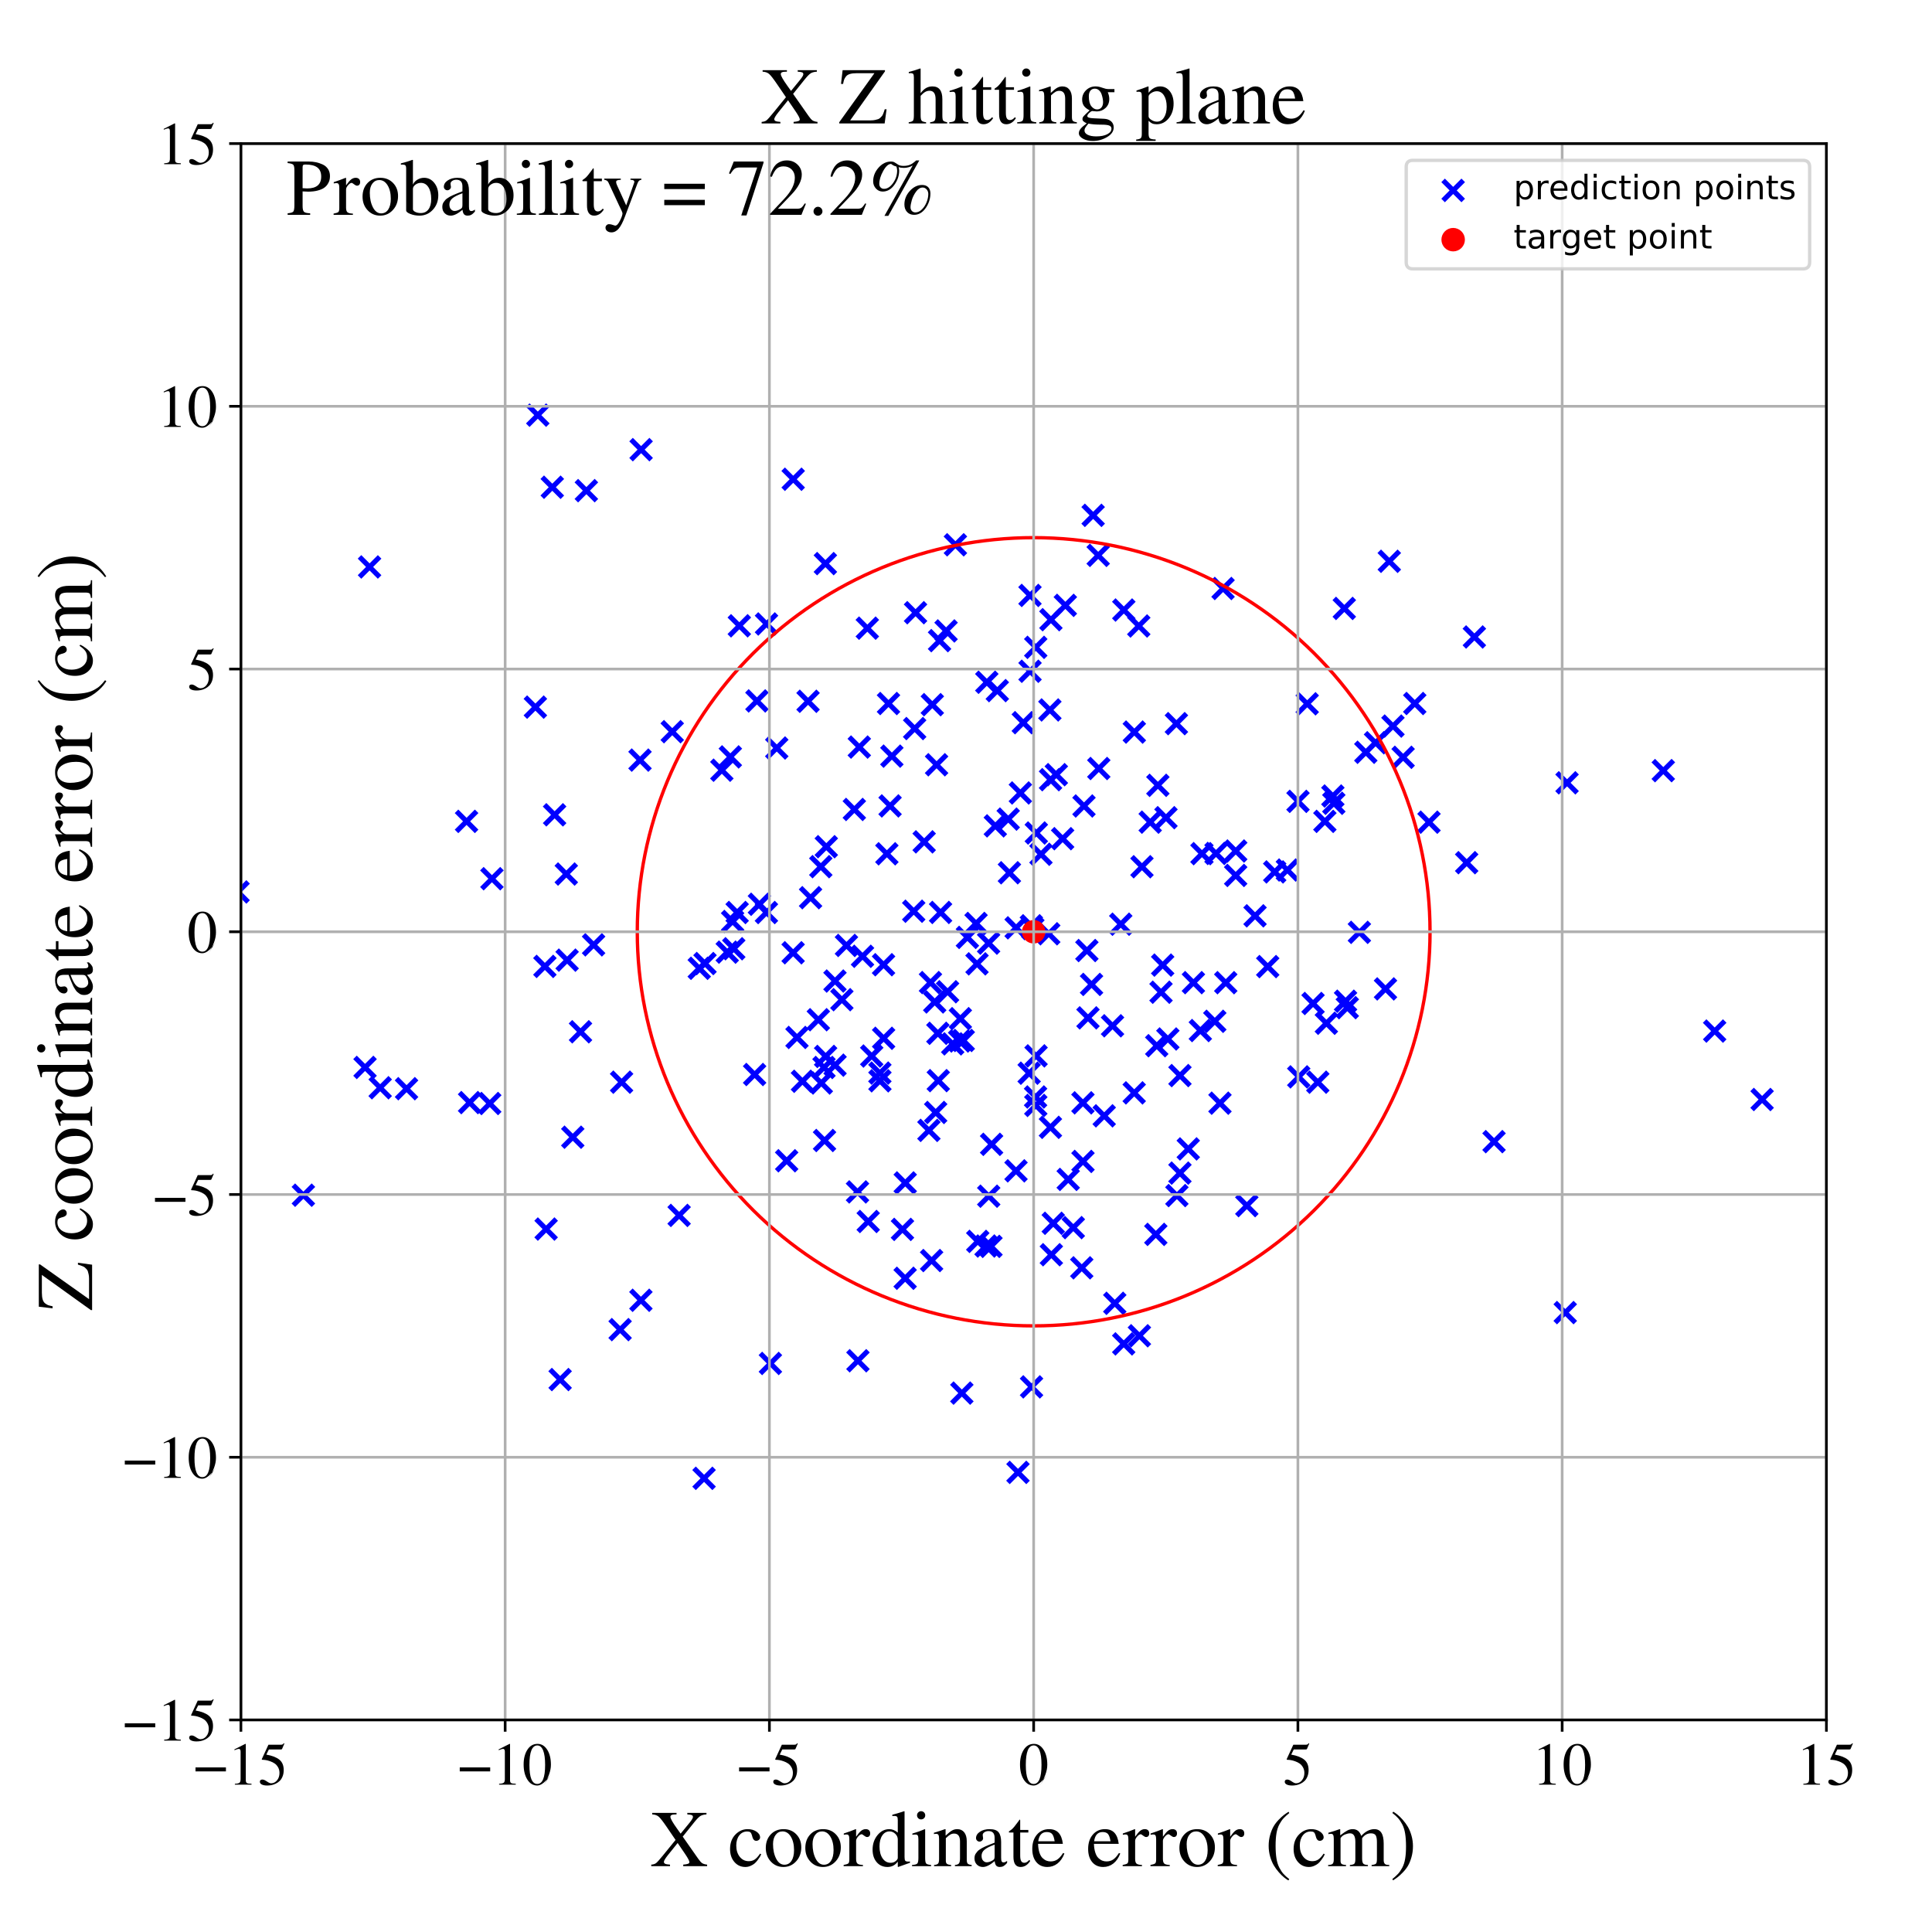 <?xml version="1.0" encoding="utf-8" standalone="no"?>
<!DOCTYPE svg PUBLIC "-//W3C//DTD SVG 1.1//EN"
  "http://www.w3.org/Graphics/SVG/1.1/DTD/svg11.dtd">
<!-- Created with matplotlib (https://matplotlib.org/) -->
<svg height="576pt" version="1.1" viewBox="0 0 576 576" width="576pt" xmlns="http://www.w3.org/2000/svg" xmlns:xlink="http://www.w3.org/1999/xlink">
 <defs>
  <style type="text/css">
*{stroke-linecap:butt;stroke-linejoin:round;}
  </style>
 </defs>
 <g id="figure_1">
  <g id="patch_1">
   <path d="M 0 576 
L 576 576 
L 576 0 
L 0 0 
z
" style="fill:#ffffff;"/>
  </g>
  <g id="axes_1">
   <g id="patch_2">
    <path d="M 71.822 512.784 
L 544.52 512.784 
L 544.52 42.802 
L 71.822 42.802 
z
" style="fill:#ffffff;"/>
   </g>
   <g id="PathCollection_1">
    <defs>
     <path d="M -3 3 
L 3 -3 
M -3 -3 
L 3 3 
" id="m02571ce2b5" style="stroke:#0000ff;stroke-width:1.5;"/>
    </defs>
    <g clip-path="url(#p08e21da982)">
     <use style="fill:#0000ff;stroke:#0000ff;stroke-width:1.5;" x="294.202" xlink:href="#m02571ce2b5" y="203.402"/>
     <use style="fill:#0000ff;stroke:#0000ff;stroke-width:1.5;" x="185.321" xlink:href="#m02571ce2b5" y="322.637"/>
     <use style="fill:#0000ff;stroke:#0000ff;stroke-width:1.5;" x="325.91" xlink:href="#m02571ce2b5" y="153.644"/>
     <use style="fill:#0000ff;stroke:#0000ff;stroke-width:1.5;" x="332.355" xlink:href="#m02571ce2b5" y="388.564"/>
     <use style="fill:#0000ff;stroke:#0000ff;stroke-width:1.5;" x="374.174" xlink:href="#m02571ce2b5" y="273.042"/>
     <use style="fill:#0000ff;stroke:#0000ff;stroke-width:1.5;" x="322.875" xlink:href="#m02571ce2b5" y="346.261"/>
     <use style="fill:#0000ff;stroke:#0000ff;stroke-width:1.5;" x="294.74" xlink:href="#m02571ce2b5" y="281.185"/>
     <use style="fill:#0000ff;stroke:#0000ff;stroke-width:1.5;" x="325.43" xlink:href="#m02571ce2b5" y="293.493"/>
     <use style="fill:#0000ff;stroke:#0000ff;stroke-width:1.5;" x="265.366" xlink:href="#m02571ce2b5" y="240.272"/>
     <use style="fill:#0000ff;stroke:#0000ff;stroke-width:1.5;" x="264.41" xlink:href="#m02571ce2b5" y="254.544"/>
     <use style="fill:#0000ff;stroke:#0000ff;stroke-width:1.5;" x="240.91" xlink:href="#m02571ce2b5" y="209.078"/>
     <use style="fill:#0000ff;stroke:#0000ff;stroke-width:1.5;" x="209.911" xlink:href="#m02571ce2b5" y="440.741"/>
     <use style="fill:#0000ff;stroke:#0000ff;stroke-width:1.5;" x="327.591" xlink:href="#m02571ce2b5" y="229.12"/>
     <use style="fill:#0000ff;stroke:#0000ff;stroke-width:1.5;" x="302.949" xlink:href="#m02571ce2b5" y="276.615"/>
     <use style="fill:#0000ff;stroke:#0000ff;stroke-width:1.5;" x="386.983" xlink:href="#m02571ce2b5" y="238.914"/>
     <use style="fill:#0000ff;stroke:#0000ff;stroke-width:1.5;" x="437.274" xlink:href="#m02571ce2b5" y="257.198"/>
     <use style="fill:#0000ff;stroke:#0000ff;stroke-width:1.5;" x="245.663" xlink:href="#m02571ce2b5" y="318.257"/>
     <use style="fill:#0000ff;stroke:#0000ff;stroke-width:1.5;" x="272.695" xlink:href="#m02571ce2b5" y="217.21"/>
     <use style="fill:#0000ff;stroke:#0000ff;stroke-width:1.5;" x="228.5" xlink:href="#m02571ce2b5" y="272.059"/>
     <use style="fill:#0000ff;stroke:#0000ff;stroke-width:1.5;" x="467.196" xlink:href="#m02571ce2b5" y="233.386"/>
     <use style="fill:#0000ff;stroke:#0000ff;stroke-width:1.5;" x="401.681" xlink:href="#m02571ce2b5" y="300.421"/>
     <use style="fill:#0000ff;stroke:#0000ff;stroke-width:1.5;" x="307.543" xlink:href="#m02571ce2b5" y="413.48"/>
     <use style="fill:#0000ff;stroke:#0000ff;stroke-width:1.5;" x="257.148" xlink:href="#m02571ce2b5" y="285.106"/>
     <use style="fill:#0000ff;stroke:#0000ff;stroke-width:1.5;" x="339.697" xlink:href="#m02571ce2b5" y="398.243"/>
     <use style="fill:#0000ff;stroke:#0000ff;stroke-width:1.5;" x="279.229" xlink:href="#m02571ce2b5" y="228.002"/>
     <use style="fill:#0000ff;stroke:#0000ff;stroke-width:1.5;" x="397.661" xlink:href="#m02571ce2b5" y="239.487"/>
     <use style="fill:#0000ff;stroke:#0000ff;stroke-width:1.5;" x="348.183" xlink:href="#m02571ce2b5" y="309.759"/>
     <use style="fill:#0000ff;stroke:#0000ff;stroke-width:1.5;" x="976.351" xlink:href="#m02571ce2b5" y="346.288"/>
     <use style="fill:#0000ff;stroke:#0000ff;stroke-width:1.5;" x="365.442" xlink:href="#m02571ce2b5" y="292.972"/>
     <use style="fill:#0000ff;stroke:#0000ff;stroke-width:1.5;" x="368.418" xlink:href="#m02571ce2b5" y="253.716"/>
     <use style="fill:#0000ff;stroke:#0000ff;stroke-width:1.5;" x="277.75" xlink:href="#m02571ce2b5" y="375.816"/>
     <use style="fill:#0000ff;stroke:#0000ff;stroke-width:1.5;" x="391.471" xlink:href="#m02571ce2b5" y="299.175"/>
     <use style="fill:#0000ff;stroke:#0000ff;stroke-width:1.5;" x="418.324" xlink:href="#m02571ce2b5" y="225.78"/>
     <use style="fill:#0000ff;stroke:#0000ff;stroke-width:1.5;" x="351.79" xlink:href="#m02571ce2b5" y="320.667"/>
     <use style="fill:#0000ff;stroke:#0000ff;stroke-width:1.5;" x="322.513" xlink:href="#m02571ce2b5" y="377.983"/>
     <use style="fill:#0000ff;stroke:#0000ff;stroke-width:1.5;" x="200.423" xlink:href="#m02571ce2b5" y="218.141"/>
     <use style="fill:#0000ff;stroke:#0000ff;stroke-width:1.5;" x="318.475" xlink:href="#m02571ce2b5" y="351.626"/>
     <use style="fill:#0000ff;stroke:#0000ff;stroke-width:1.5;" x="397.375" xlink:href="#m02571ce2b5" y="237.318"/>
     <use style="fill:#0000ff;stroke:#0000ff;stroke-width:1.5;" x="236.46" xlink:href="#m02571ce2b5" y="284.053"/>
     <use style="fill:#0000ff;stroke:#0000ff;stroke-width:1.5;" x="338.181" xlink:href="#m02571ce2b5" y="218.259"/>
     <use style="fill:#0000ff;stroke:#0000ff;stroke-width:1.5;" x="392.888" xlink:href="#m02571ce2b5" y="322.639"/>
     <use style="fill:#0000ff;stroke:#0000ff;stroke-width:1.5;" x="592.216" xlink:href="#m02571ce2b5" y="193.782"/>
     <use style="fill:#0000ff;stroke:#0000ff;stroke-width:1.5;" x="139.102" xlink:href="#m02571ce2b5" y="244.879"/>
     <use style="fill:#0000ff;stroke:#0000ff;stroke-width:1.5;" x="302.912" xlink:href="#m02571ce2b5" y="349.07"/>
     <use style="fill:#0000ff;stroke:#0000ff;stroke-width:1.5;" x="284.842" xlink:href="#m02571ce2b5" y="162.419"/>
     <use style="fill:#0000ff;stroke:#0000ff;stroke-width:1.5;" x="190.812" xlink:href="#m02571ce2b5" y="226.613"/>
     <use style="fill:#0000ff;stroke:#0000ff;stroke-width:1.5;" x="354.268" xlink:href="#m02571ce2b5" y="342.531"/>
     <use style="fill:#0000ff;stroke:#0000ff;stroke-width:1.5;" x="340.464" xlink:href="#m02571ce2b5" y="258.405"/>
     <use style="fill:#0000ff;stroke:#0000ff;stroke-width:1.5;" x="250.996" xlink:href="#m02571ce2b5" y="298.039"/>
     <use style="fill:#0000ff;stroke:#0000ff;stroke-width:1.5;" x="208.474" xlink:href="#m02571ce2b5" y="288.684"/>
     <use style="fill:#0000ff;stroke:#0000ff;stroke-width:1.5;" x="168.837" xlink:href="#m02571ce2b5" y="260.582"/>
     <use style="fill:#0000ff;stroke:#0000ff;stroke-width:1.5;" x="255.656" xlink:href="#m02571ce2b5" y="355.353"/>
     <use style="fill:#0000ff;stroke:#0000ff;stroke-width:1.5;" x="322.863" xlink:href="#m02571ce2b5" y="328.797"/>
     <use style="fill:#0000ff;stroke:#0000ff;stroke-width:1.5;" x="552.556" xlink:href="#m02571ce2b5" y="249.828"/>
     <use style="fill:#0000ff;stroke:#0000ff;stroke-width:1.5;" x="771.995" xlink:href="#m02571ce2b5" y="271.925"/>
     <use style="fill:#0000ff;stroke:#0000ff;stroke-width:1.5;" x="237.613" xlink:href="#m02571ce2b5" y="309.302"/>
     <use style="fill:#0000ff;stroke:#0000ff;stroke-width:1.5;" x="218.422" xlink:href="#m02571ce2b5" y="274.726"/>
     <use style="fill:#0000ff;stroke:#0000ff;stroke-width:1.5;" x="279.741" xlink:href="#m02571ce2b5" y="322.179"/>
     <use style="fill:#0000ff;stroke:#0000ff;stroke-width:1.5;" x="262.34" xlink:href="#m02571ce2b5" y="322.23"/>
     <use style="fill:#0000ff;stroke:#0000ff;stroke-width:1.5;" x="276.94" xlink:href="#m02571ce2b5" y="337.008"/>
     <use style="fill:#0000ff;stroke:#0000ff;stroke-width:1.5;" x="733.378" xlink:href="#m02571ce2b5" y="408.239"/>
     <use style="fill:#0000ff;stroke:#0000ff;stroke-width:1.5;" x="314.93" xlink:href="#m02571ce2b5" y="230.955"/>
     <use style="fill:#0000ff;stroke:#0000ff;stroke-width:1.5;" x="282.061" xlink:href="#m02571ce2b5" y="188.105"/>
     <use style="fill:#0000ff;stroke:#0000ff;stroke-width:1.5;" x="216.82" xlink:href="#m02571ce2b5" y="283.87"/>
     <use style="fill:#0000ff;stroke:#0000ff;stroke-width:1.5;" x="277.957" xlink:href="#m02571ce2b5" y="210.083"/>
     <use style="fill:#0000ff;stroke:#0000ff;stroke-width:1.5;" x="241.663" xlink:href="#m02571ce2b5" y="267.638"/>
     <use style="fill:#0000ff;stroke:#0000ff;stroke-width:1.5;" x="405.283" xlink:href="#m02571ce2b5" y="277.966"/>
     <use style="fill:#0000ff;stroke:#0000ff;stroke-width:1.5;" x="327.412" xlink:href="#m02571ce2b5" y="165.576"/>
     <use style="fill:#0000ff;stroke:#0000ff;stroke-width:1.5;" x="358.344" xlink:href="#m02571ce2b5" y="254.505"/>
     <use style="fill:#0000ff;stroke:#0000ff;stroke-width:1.5;" x="377.955" xlink:href="#m02571ce2b5" y="288.174"/>
     <use style="fill:#0000ff;stroke:#0000ff;stroke-width:1.5;" x="307.486" xlink:href="#m02571ce2b5" y="276.01"/>
     <use style="fill:#0000ff;stroke:#0000ff;stroke-width:1.5;" x="324.366" xlink:href="#m02571ce2b5" y="303.463"/>
     <use style="fill:#0000ff;stroke:#0000ff;stroke-width:1.5;" x="162.822" xlink:href="#m02571ce2b5" y="366.428"/>
     <use style="fill:#0000ff;stroke:#0000ff;stroke-width:1.5;" x="140" xlink:href="#m02571ce2b5" y="328.721"/>
     <use style="fill:#0000ff;stroke:#0000ff;stroke-width:1.5;" x="229.687" xlink:href="#m02571ce2b5" y="406.494"/>
     <use style="fill:#0000ff;stroke:#0000ff;stroke-width:1.5;" x="342.916" xlink:href="#m02571ce2b5" y="245.116"/>
     <use style="fill:#0000ff;stroke:#0000ff;stroke-width:1.5;" x="263.443" xlink:href="#m02571ce2b5" y="309.552"/>
     <use style="fill:#0000ff;stroke:#0000ff;stroke-width:1.5;" x="305.087" xlink:href="#m02571ce2b5" y="215.457"/>
     <use style="fill:#0000ff;stroke:#0000ff;stroke-width:1.5;" x="316.811" xlink:href="#m02571ce2b5" y="250.041"/>
     <use style="fill:#0000ff;stroke:#0000ff;stroke-width:1.5;" x="306.826" xlink:href="#m02571ce2b5" y="319.957"/>
     <use style="fill:#0000ff;stroke:#0000ff;stroke-width:1.5;" x="248.938" xlink:href="#m02571ce2b5" y="292.483"/>
     <use style="fill:#0000ff;stroke:#0000ff;stroke-width:1.5;" x="219.776" xlink:href="#m02571ce2b5" y="272.046"/>
     <use style="fill:#0000ff;stroke:#0000ff;stroke-width:1.5;" x="146.009" xlink:href="#m02571ce2b5" y="328.994"/>
     <use style="fill:#0000ff;stroke:#0000ff;stroke-width:1.5;" x="387.204" xlink:href="#m02571ce2b5" y="321.053"/>
     <use style="fill:#0000ff;stroke:#0000ff;stroke-width:1.5;" x="176.974" xlink:href="#m02571ce2b5" y="281.693"/>
     <use style="fill:#0000ff;stroke:#0000ff;stroke-width:1.5;" x="313.169" xlink:href="#m02571ce2b5" y="336.101"/>
     <use style="fill:#0000ff;stroke:#0000ff;stroke-width:1.5;" x="169.082" xlink:href="#m02571ce2b5" y="286.252"/>
     <use style="fill:#0000ff;stroke:#0000ff;stroke-width:1.5;" x="308.797" xlink:href="#m02571ce2b5" y="192.997"/>
     <use style="fill:#0000ff;stroke:#0000ff;stroke-width:1.5;" x="280.117" xlink:href="#m02571ce2b5" y="190.997"/>
     <use style="fill:#0000ff;stroke:#0000ff;stroke-width:1.5;" x="174.82" xlink:href="#m02571ce2b5" y="146.279"/>
     <use style="fill:#0000ff;stroke:#0000ff;stroke-width:1.5;" x="164.66" xlink:href="#m02571ce2b5" y="145.262"/>
     <use style="fill:#0000ff;stroke:#0000ff;stroke-width:1.5;" x="291.286" xlink:href="#m02571ce2b5" y="287.358"/>
     <use style="fill:#0000ff;stroke:#0000ff;stroke-width:1.5;" x="248.963" xlink:href="#m02571ce2b5" y="317.563"/>
     <use style="fill:#0000ff;stroke:#0000ff;stroke-width:1.5;" x="173.072" xlink:href="#m02571ce2b5" y="307.611"/>
     <use style="fill:#0000ff;stroke:#0000ff;stroke-width:1.5;" x="243.975" xlink:href="#m02571ce2b5" y="304.015"/>
     <use style="fill:#0000ff;stroke:#0000ff;stroke-width:1.5;" x="344.864" xlink:href="#m02571ce2b5" y="311.763"/>
     <use style="fill:#0000ff;stroke:#0000ff;stroke-width:1.5;" x="272.957" xlink:href="#m02571ce2b5" y="182.669"/>
     <use style="fill:#0000ff;stroke:#0000ff;stroke-width:1.5;" x="314.017" xlink:href="#m02571ce2b5" y="364.707"/>
     <use style="fill:#0000ff;stroke:#0000ff;stroke-width:1.5;" x="389.728" xlink:href="#m02571ce2b5" y="209.827"/>
     <use style="fill:#0000ff;stroke:#0000ff;stroke-width:1.5;" x="218.767" xlink:href="#m02571ce2b5" y="282.856"/>
     <use style="fill:#0000ff;stroke:#0000ff;stroke-width:1.5;" x="466.658" xlink:href="#m02571ce2b5" y="391.328"/>
     <use style="fill:#0000ff;stroke:#0000ff;stroke-width:1.5;" x="407.202" xlink:href="#m02571ce2b5" y="224.284"/>
     <use style="fill:#0000ff;stroke:#0000ff;stroke-width:1.5;" x="525.354" xlink:href="#m02571ce2b5" y="327.8"/>
     <use style="fill:#0000ff;stroke:#0000ff;stroke-width:1.5;" x="287.186" xlink:href="#m02571ce2b5" y="310.203"/>
     <use style="fill:#0000ff;stroke:#0000ff;stroke-width:1.5;" x="350.873" xlink:href="#m02571ce2b5" y="356.445"/>
     <use style="fill:#0000ff;stroke:#0000ff;stroke-width:1.5;" x="254.712" xlink:href="#m02571ce2b5" y="241.329"/>
     <use style="fill:#0000ff;stroke:#0000ff;stroke-width:1.5;" x="224.982" xlink:href="#m02571ce2b5" y="320.349"/>
     <use style="fill:#0000ff;stroke:#0000ff;stroke-width:1.5;" x="329.206" xlink:href="#m02571ce2b5" y="332.671"/>
     <use style="fill:#0000ff;stroke:#0000ff;stroke-width:1.5;" x="256.192" xlink:href="#m02571ce2b5" y="222.729"/>
     <use style="fill:#0000ff;stroke:#0000ff;stroke-width:1.5;" x="170.769" xlink:href="#m02571ce2b5" y="339.044"/>
     <use style="fill:#0000ff;stroke:#0000ff;stroke-width:1.5;" x="165.353" xlink:href="#m02571ce2b5" y="242.924"/>
     <use style="fill:#0000ff;stroke:#0000ff;stroke-width:1.5;" x="217.739" xlink:href="#m02571ce2b5" y="225.66"/>
     <use style="fill:#0000ff;stroke:#0000ff;stroke-width:1.5;" x="278.962" xlink:href="#m02571ce2b5" y="331.664"/>
     <use style="fill:#0000ff;stroke:#0000ff;stroke-width:1.5;" x="313.449" xlink:href="#m02571ce2b5" y="374.076"/>
     <use style="fill:#0000ff;stroke:#0000ff;stroke-width:1.5;" x="395.441" xlink:href="#m02571ce2b5" y="305.072"/>
     <use style="fill:#0000ff;stroke:#0000ff;stroke-width:1.5;" x="495.892" xlink:href="#m02571ce2b5" y="229.757"/>
     <use style="fill:#0000ff;stroke:#0000ff;stroke-width:1.5;" x="258.581" xlink:href="#m02571ce2b5" y="187.278"/>
     <use style="fill:#0000ff;stroke:#0000ff;stroke-width:1.5;" x="307.079" xlink:href="#m02571ce2b5" y="177.519"/>
     <use style="fill:#0000ff;stroke:#0000ff;stroke-width:1.5;" x="308.748" xlink:href="#m02571ce2b5" y="327.047"/>
     <use style="fill:#0000ff;stroke:#0000ff;stroke-width:1.5;" x="244.864" xlink:href="#m02571ce2b5" y="322.883"/>
     <use style="fill:#0000ff;stroke:#0000ff;stroke-width:1.5;" x="693.759" xlink:href="#m02571ce2b5" y="85.648"/>
     <use style="fill:#0000ff;stroke:#0000ff;stroke-width:1.5;" x="310.349" xlink:href="#m02571ce2b5" y="254.687"/>
     <use style="fill:#0000ff;stroke:#0000ff;stroke-width:1.5;" x="220.419" xlink:href="#m02571ce2b5" y="186.572"/>
     <use style="fill:#0000ff;stroke:#0000ff;stroke-width:1.5;" x="294.777" xlink:href="#m02571ce2b5" y="356.631"/>
     <use style="fill:#0000ff;stroke:#0000ff;stroke-width:1.5;" x="225.669" xlink:href="#m02571ce2b5" y="208.969"/>
     <use style="fill:#0000ff;stroke:#0000ff;stroke-width:1.5;" x="347.622" xlink:href="#m02571ce2b5" y="243.785"/>
     <use style="fill:#0000ff;stroke:#0000ff;stroke-width:1.5;" x="234.537" xlink:href="#m02571ce2b5" y="346.063"/>
     <use style="fill:#0000ff;stroke:#0000ff;stroke-width:1.5;" x="364.639" xlink:href="#m02571ce2b5" y="175.45"/>
     <use style="fill:#0000ff;stroke:#0000ff;stroke-width:1.5;" x="191.078" xlink:href="#m02571ce2b5" y="387.662"/>
     <use style="fill:#0000ff;stroke:#0000ff;stroke-width:1.5;" x="324.039" xlink:href="#m02571ce2b5" y="283.389"/>
     <use style="fill:#0000ff;stroke:#0000ff;stroke-width:1.5;" x="426.04" xlink:href="#m02571ce2b5" y="245.121"/>
     <use style="fill:#0000ff;stroke:#0000ff;stroke-width:1.5;" x="259.894" xlink:href="#m02571ce2b5" y="314.841"/>
     <use style="fill:#0000ff;stroke:#0000ff;stroke-width:1.5;" x="244.711" xlink:href="#m02571ce2b5" y="258.384"/>
     <use style="fill:#0000ff;stroke:#0000ff;stroke-width:1.5;" x="345.711" xlink:href="#m02571ce2b5" y="549.967"/>
     <use style="fill:#0000ff;stroke:#0000ff;stroke-width:1.5;" x="594.031" xlink:href="#m02571ce2b5" y="156.554"/>
     <use style="fill:#0000ff;stroke:#0000ff;stroke-width:1.5;" x="296.741" xlink:href="#m02571ce2b5" y="246.221"/>
     <use style="fill:#0000ff;stroke:#0000ff;stroke-width:1.5;" x="312.669" xlink:href="#m02571ce2b5" y="278.394"/>
     <use style="fill:#0000ff;stroke:#0000ff;stroke-width:1.5;" x="300.585" xlink:href="#m02571ce2b5" y="244.208"/>
     <use style="fill:#0000ff;stroke:#0000ff;stroke-width:1.5;" x="286.318" xlink:href="#m02571ce2b5" y="303.702"/>
     <use style="fill:#0000ff;stroke:#0000ff;stroke-width:1.5;" x="303.498" xlink:href="#m02571ce2b5" y="438.971"/>
     <use style="fill:#0000ff;stroke:#0000ff;stroke-width:1.5;" x="246.35" xlink:href="#m02571ce2b5" y="252.431"/>
     <use style="fill:#0000ff;stroke:#0000ff;stroke-width:1.5;" x="279.613" xlink:href="#m02571ce2b5" y="308.065"/>
     <use style="fill:#0000ff;stroke:#0000ff;stroke-width:1.5;" x="272.416" xlink:href="#m02571ce2b5" y="271.668"/>
     <use style="fill:#0000ff;stroke:#0000ff;stroke-width:1.5;" x="307.092" xlink:href="#m02571ce2b5" y="200.126"/>
     <use style="fill:#0000ff;stroke:#0000ff;stroke-width:1.5;" x="288.417" xlink:href="#m02571ce2b5" y="279.474"/>
     <use style="fill:#0000ff;stroke:#0000ff;stroke-width:1.5;" x="300.943" xlink:href="#m02571ce2b5" y="260.202"/>
     <use style="fill:#0000ff;stroke:#0000ff;stroke-width:1.5;" x="226.405" xlink:href="#m02571ce2b5" y="269.598"/>
     <use style="fill:#0000ff;stroke:#0000ff;stroke-width:1.5;" x="162.449" xlink:href="#m02571ce2b5" y="288.122"/>
     <use style="fill:#0000ff;stroke:#0000ff;stroke-width:1.5;" x="307.929" xlink:href="#m02571ce2b5" y="276.843"/>
     <use style="fill:#0000ff;stroke:#0000ff;stroke-width:1.5;" x="317.617" xlink:href="#m02571ce2b5" y="180.48"/>
     <use style="fill:#0000ff;stroke:#0000ff;stroke-width:1.5;" x="350.731" xlink:href="#m02571ce2b5" y="215.745"/>
     <use style="fill:#0000ff;stroke:#0000ff;stroke-width:1.5;" x="308.811" xlink:href="#m02571ce2b5" y="329.565"/>
     <use style="fill:#0000ff;stroke:#0000ff;stroke-width:1.5;" x="286.762" xlink:href="#m02571ce2b5" y="415.332"/>
     <use style="fill:#0000ff;stroke:#0000ff;stroke-width:1.5;" x="313.008" xlink:href="#m02571ce2b5" y="211.661"/>
     <use style="fill:#0000ff;stroke:#0000ff;stroke-width:1.5;" x="304.209" xlink:href="#m02571ce2b5" y="236.408"/>
     <use style="fill:#0000ff;stroke:#0000ff;stroke-width:1.5;" x="110.181" xlink:href="#m02571ce2b5" y="169.025"/>
     <use style="fill:#0000ff;stroke:#0000ff;stroke-width:1.5;" x="191.138" xlink:href="#m02571ce2b5" y="134.057"/>
     <use style="fill:#0000ff;stroke:#0000ff;stroke-width:1.5;" x="90.452" xlink:href="#m02571ce2b5" y="356.335"/>
     <use style="fill:#0000ff;stroke:#0000ff;stroke-width:1.5;" x="313.203" xlink:href="#m02571ce2b5" y="232.45"/>
     <use style="fill:#0000ff;stroke:#0000ff;stroke-width:1.5;" x="146.662" xlink:href="#m02571ce2b5" y="261.974"/>
     <use style="fill:#0000ff;stroke:#0000ff;stroke-width:1.5;" x="335.022" xlink:href="#m02571ce2b5" y="400.663"/>
     <use style="fill:#0000ff;stroke:#0000ff;stroke-width:1.5;" x="413.068" xlink:href="#m02571ce2b5" y="294.829"/>
     <use style="fill:#0000ff;stroke:#0000ff;stroke-width:1.5;" x="284.032" xlink:href="#m02571ce2b5" y="311.218"/>
     <use style="fill:#0000ff;stroke:#0000ff;stroke-width:1.5;" x="160.338" xlink:href="#m02571ce2b5" y="123.772"/>
     <use style="fill:#0000ff;stroke:#0000ff;stroke-width:1.5;" x="252.358" xlink:href="#m02571ce2b5" y="281.87"/>
     <use style="fill:#0000ff;stroke:#0000ff;stroke-width:1.5;" x="331.687" xlink:href="#m02571ce2b5" y="305.826"/>
     <use style="fill:#0000ff;stroke:#0000ff;stroke-width:1.5;" x="202.474" xlink:href="#m02571ce2b5" y="362.357"/>
     <use style="fill:#0000ff;stroke:#0000ff;stroke-width:1.5;" x="210.189" xlink:href="#m02571ce2b5" y="287.265"/>
     <use style="fill:#0000ff;stroke:#0000ff;stroke-width:1.5;" x="345.203" xlink:href="#m02571ce2b5" y="234.135"/>
     <use style="fill:#0000ff;stroke:#0000ff;stroke-width:1.5;" x="346.638" xlink:href="#m02571ce2b5" y="287.733"/>
     <use style="fill:#0000ff;stroke:#0000ff;stroke-width:1.5;" x="355.802" xlink:href="#m02571ce2b5" y="292.963"/>
     <use style="fill:#0000ff;stroke:#0000ff;stroke-width:1.5;" x="339.51" xlink:href="#m02571ce2b5" y="186.629"/>
     <use style="fill:#0000ff;stroke:#0000ff;stroke-width:1.5;" x="335.05" xlink:href="#m02571ce2b5" y="181.873"/>
     <use style="fill:#0000ff;stroke:#0000ff;stroke-width:1.5;" x="262.324" xlink:href="#m02571ce2b5" y="319.923"/>
     <use style="fill:#0000ff;stroke:#0000ff;stroke-width:1.5;" x="282.507" xlink:href="#m02571ce2b5" y="295.679"/>
     <use style="fill:#0000ff;stroke:#0000ff;stroke-width:1.5;" x="70.974" xlink:href="#m02571ce2b5" y="265.922"/>
     <use style="fill:#0000ff;stroke:#0000ff;stroke-width:1.5;" x="380.037" xlink:href="#m02571ce2b5" y="259.948"/>
     <use style="fill:#0000ff;stroke:#0000ff;stroke-width:1.5;" x="258.848" xlink:href="#m02571ce2b5" y="364.167"/>
     <use style="fill:#0000ff;stroke:#0000ff;stroke-width:1.5;" x="415.293" xlink:href="#m02571ce2b5" y="216.472"/>
     <use style="fill:#0000ff;stroke:#0000ff;stroke-width:1.5;" x="113.348" xlink:href="#m02571ce2b5" y="324.299"/>
     <use style="fill:#0000ff;stroke:#0000ff;stroke-width:1.5;" x="401.159" xlink:href="#m02571ce2b5" y="298.498"/>
     <use style="fill:#0000ff;stroke:#0000ff;stroke-width:1.5;" x="445.429" xlink:href="#m02571ce2b5" y="340.366"/>
     <use style="fill:#0000ff;stroke:#0000ff;stroke-width:1.5;" x="295.632" xlink:href="#m02571ce2b5" y="341.169"/>
     <use style="fill:#0000ff;stroke:#0000ff;stroke-width:1.5;" x="383.814" xlink:href="#m02571ce2b5" y="259.384"/>
     <use style="fill:#0000ff;stroke:#0000ff;stroke-width:1.5;" x="166.998" xlink:href="#m02571ce2b5" y="411.295"/>
     <use style="fill:#0000ff;stroke:#0000ff;stroke-width:1.5;" x="228.528" xlink:href="#m02571ce2b5" y="186.026"/>
     <use style="fill:#0000ff;stroke:#0000ff;stroke-width:1.5;" x="159.621" xlink:href="#m02571ce2b5" y="210.817"/>
     <use style="fill:#0000ff;stroke:#0000ff;stroke-width:1.5;" x="280.421" xlink:href="#m02571ce2b5" y="272.032"/>
     <use style="fill:#0000ff;stroke:#0000ff;stroke-width:1.5;" x="265.898" xlink:href="#m02571ce2b5" y="225.432"/>
     <use style="fill:#0000ff;stroke:#0000ff;stroke-width:1.5;" x="269.062" xlink:href="#m02571ce2b5" y="366.527"/>
     <use style="fill:#0000ff;stroke:#0000ff;stroke-width:1.5;" x="255.784" xlink:href="#m02571ce2b5" y="405.69"/>
     <use style="fill:#0000ff;stroke:#0000ff;stroke-width:1.5;" x="286.107" xlink:href="#m02571ce2b5" y="310.362"/>
     <use style="fill:#0000ff;stroke:#0000ff;stroke-width:1.5;" x="275.53" xlink:href="#m02571ce2b5" y="250.987"/>
     <use style="fill:#0000ff;stroke:#0000ff;stroke-width:1.5;" x="269.883" xlink:href="#m02571ce2b5" y="352.669"/>
     <use style="fill:#0000ff;stroke:#0000ff;stroke-width:1.5;" x="278.676" xlink:href="#m02571ce2b5" y="298.718"/>
     <use style="fill:#0000ff;stroke:#0000ff;stroke-width:1.5;" x="313.316" xlink:href="#m02571ce2b5" y="184.753"/>
     <use style="fill:#0000ff;stroke:#0000ff;stroke-width:1.5;" x="421.796" xlink:href="#m02571ce2b5" y="209.741"/>
     <use style="fill:#0000ff;stroke:#0000ff;stroke-width:1.5;" x="246.079" xlink:href="#m02571ce2b5" y="168.032"/>
     <use style="fill:#0000ff;stroke:#0000ff;stroke-width:1.5;" x="400.787" xlink:href="#m02571ce2b5" y="181.397"/>
     <use style="fill:#0000ff;stroke:#0000ff;stroke-width:1.5;" x="334.141" xlink:href="#m02571ce2b5" y="275.537"/>
     <use style="fill:#0000ff;stroke:#0000ff;stroke-width:1.5;" x="323.176" xlink:href="#m02571ce2b5" y="240.291"/>
     <use style="fill:#0000ff;stroke:#0000ff;stroke-width:1.5;" x="344.591" xlink:href="#m02571ce2b5" y="368.016"/>
     <use style="fill:#0000ff;stroke:#0000ff;stroke-width:1.5;" x="246.149" xlink:href="#m02571ce2b5" y="314.962"/>
     <use style="fill:#0000ff;stroke:#0000ff;stroke-width:1.5;" x="291.505" xlink:href="#m02571ce2b5" y="370.103"/>
     <use style="fill:#0000ff;stroke:#0000ff;stroke-width:1.5;" x="184.883" xlink:href="#m02571ce2b5" y="396.407"/>
     <use style="fill:#0000ff;stroke:#0000ff;stroke-width:1.5;" x="362.177" xlink:href="#m02571ce2b5" y="304.486"/>
     <use style="fill:#0000ff;stroke:#0000ff;stroke-width:1.5;" x="351.784" xlink:href="#m02571ce2b5" y="349.743"/>
     <use style="fill:#0000ff;stroke:#0000ff;stroke-width:1.5;" x="121.21" xlink:href="#m02571ce2b5" y="324.578"/>
     <use style="fill:#0000ff;stroke:#0000ff;stroke-width:1.5;" x="264.893" xlink:href="#m02571ce2b5" y="209.744"/>
     <use style="fill:#0000ff;stroke:#0000ff;stroke-width:1.5;" x="295.449" xlink:href="#m02571ce2b5" y="371.591"/>
     <use style="fill:#0000ff;stroke:#0000ff;stroke-width:1.5;" x="308.889" xlink:href="#m02571ce2b5" y="314.797"/>
     <use style="fill:#0000ff;stroke:#0000ff;stroke-width:1.5;" x="319.992" xlink:href="#m02571ce2b5" y="366.002"/>
     <use style="fill:#0000ff;stroke:#0000ff;stroke-width:1.5;" x="346.142" xlink:href="#m02571ce2b5" y="295.82"/>
     <use style="fill:#0000ff;stroke:#0000ff;stroke-width:1.5;" x="368.401" xlink:href="#m02571ce2b5" y="260.998"/>
     <use style="fill:#0000ff;stroke:#0000ff;stroke-width:1.5;" x="511.208" xlink:href="#m02571ce2b5" y="307.399"/>
     <use style="fill:#0000ff;stroke:#0000ff;stroke-width:1.5;" x="231.583" xlink:href="#m02571ce2b5" y="223.011"/>
     <use style="fill:#0000ff;stroke:#0000ff;stroke-width:1.5;" x="362.533" xlink:href="#m02571ce2b5" y="254.444"/>
     <use style="fill:#0000ff;stroke:#0000ff;stroke-width:1.5;" x="215.21" xlink:href="#m02571ce2b5" y="229.625"/>
     <use style="fill:#0000ff;stroke:#0000ff;stroke-width:1.5;" x="245.826" xlink:href="#m02571ce2b5" y="340.022"/>
     <use style="fill:#0000ff;stroke:#0000ff;stroke-width:1.5;" x="236.483" xlink:href="#m02571ce2b5" y="142.882"/>
     <use style="fill:#0000ff;stroke:#0000ff;stroke-width:1.5;" x="371.725" xlink:href="#m02571ce2b5" y="359.437"/>
     <use style="fill:#0000ff;stroke:#0000ff;stroke-width:1.5;" x="293.976" xlink:href="#m02571ce2b5" y="371.485"/>
     <use style="fill:#0000ff;stroke:#0000ff;stroke-width:1.5;" x="269.859" xlink:href="#m02571ce2b5" y="381.097"/>
     <use style="fill:#0000ff;stroke:#0000ff;stroke-width:1.5;" x="291" xlink:href="#m02571ce2b5" y="275.314"/>
     <use style="fill:#0000ff;stroke:#0000ff;stroke-width:1.5;" x="277.406" xlink:href="#m02571ce2b5" y="292.938"/>
     <use style="fill:#0000ff;stroke:#0000ff;stroke-width:1.5;" x="239.239" xlink:href="#m02571ce2b5" y="322.369"/>
     <use style="fill:#0000ff;stroke:#0000ff;stroke-width:1.5;" x="108.833" xlink:href="#m02571ce2b5" y="318.241"/>
     <use style="fill:#0000ff;stroke:#0000ff;stroke-width:1.5;" x="439.564" xlink:href="#m02571ce2b5" y="189.905"/>
     <use style="fill:#0000ff;stroke:#0000ff;stroke-width:1.5;" x="263.42" xlink:href="#m02571ce2b5" y="287.62"/>
     <use style="fill:#0000ff;stroke:#0000ff;stroke-width:1.5;" x="414.199" xlink:href="#m02571ce2b5" y="167.343"/>
     <use style="fill:#0000ff;stroke:#0000ff;stroke-width:1.5;" x="338.148" xlink:href="#m02571ce2b5" y="325.825"/>
     <use style="fill:#0000ff;stroke:#0000ff;stroke-width:1.5;" x="297.335" xlink:href="#m02571ce2b5" y="205.895"/>
     <use style="fill:#0000ff;stroke:#0000ff;stroke-width:1.5;" x="308.967" xlink:href="#m02571ce2b5" y="248.344"/>
     <use style="fill:#0000ff;stroke:#0000ff;stroke-width:1.5;" x="363.717" xlink:href="#m02571ce2b5" y="328.897"/>
     <use style="fill:#0000ff;stroke:#0000ff;stroke-width:1.5;" x="394.993" xlink:href="#m02571ce2b5" y="244.879"/>
     <use style="fill:#0000ff;stroke:#0000ff;stroke-width:1.5;" x="357.865" xlink:href="#m02571ce2b5" y="307.244"/>
     <use style="fill:#0000ff;stroke:#0000ff;stroke-width:1.5;" x="410.097" xlink:href="#m02571ce2b5" y="221.441"/>
    </g>
   </g>
   <g id="PathCollection_2">
    <defs>
     <path d="M 0 3 
C 0.796 3 1.559 2.684 2.121 2.121 
C 2.684 1.559 3 0.796 3 0 
C 3 -0.796 2.684 -1.559 2.121 -2.121 
C 1.559 -2.684 0.796 -3 0 -3 
C -0.796 -3 -1.559 -2.684 -2.121 -2.121 
C -2.684 -1.559 -3 -0.796 -3 0 
C -3 0.796 -2.684 1.559 -2.121 2.121 
C -1.559 2.684 -0.796 3 0 3 
z
" id="m57b3e72b41" style="stroke:#ff0000;"/>
    </defs>
    <g clip-path="url(#p08e21da982)">
     <use style="fill:#ff0000;stroke:#ff0000;" x="308.171" xlink:href="#m57b3e72b41" y="277.793"/>
    </g>
   </g>
   <g id="patch_3">
    <path clip-path="url(#p08e21da982)" d="M 308.171 395.288 
C 339.511 395.288 369.572 382.908 391.733 360.875 
C 413.894 338.841 426.346 308.953 426.346 277.793 
C 426.346 246.633 413.894 216.745 391.733 194.711 
C 369.572 172.677 339.511 160.297 308.171 160.297 
C 276.831 160.297 246.77 172.677 224.609 194.711 
C 202.448 216.745 189.997 246.633 189.997 277.793 
C 189.997 308.953 202.448 338.841 224.609 360.875 
C 246.77 382.908 276.831 395.288 308.171 395.288 
z
" style="fill:none;stroke:#ff0000;stroke-linejoin:miter;"/>
   </g>
   <g id="matplotlib.axis_1">
    <g id="xtick_1">
     <g id="line2d_1">
      <path clip-path="url(#p08e21da982)" d="M 71.822 512.784 
L 71.822 42.802 
" style="fill:none;stroke:#b0b0b0;stroke-linecap:square;stroke-width:0.8;"/>
     </g>
     <g id="line2d_2">
      <defs>
       <path d="M 0 0 
L 0 3.5 
" id="mab060cce80" style="stroke:#000000;stroke-width:0.8;"/>
      </defs>
      <g>
       <use style="stroke:#000000;stroke-width:0.8;" x="71.822" xlink:href="#mab060cce80" y="512.784"/>
      </g>
     </g>
     <g id="text_1">
      <!-- −15 -->
      <defs>
       <path d="M 3 22 
L 3 28.594 
L 53.406 28.594 
L 53.406 22 
z
" id="FreeSerif-8722"/>
       <path d="M 18.297 59.297 
Q 16.5 59.297 11.094 57.094 
L 11.094 58.5 
L 29.094 67.594 
L 29.906 67.406 
L 29.906 7.406 
Q 29.906 3.797 31.703 2.688 
Q 33.5 1.594 39.406 1.5 
L 39.406 0 
L 11.797 0 
L 11.797 1.5 
Q 17.406 1.703 19.344 3.141 
Q 21.297 4.594 21.297 9.297 
L 21.297 54.594 
Q 21.297 59.297 18.297 59.297 
z
" id="FreeSerif-49"/>
       <path d="M 35.703 19.406 
Q 35.703 24.703 33.344 28.797 
Q 31 32.906 27.641 35.156 
Q 24.297 37.406 20.141 38.844 
Q 16 40.297 12.953 40.75 
Q 9.906 41.203 7.594 41.203 
Q 6.406 41.203 6.406 42 
Q 6.406 42.297 6.5 42.5 
L 17.406 66.203 
L 38.297 66.203 
Q 39.906 66.203 40.844 66.703 
Q 41.797 67.203 42.906 68.797 
L 43.797 68.094 
L 40 59.203 
Q 39.594 58.297 37.703 58.297 
L 18.094 58.297 
L 13.906 49.797 
Q 28.5 47.203 35.594 41.344 
Q 42.703 35.5 42.703 24.203 
Q 42.703 18.297 40.844 13.688 
Q 39 9.094 36.141 6.297 
Q 33.297 3.5 29.547 1.703 
Q 25.797 -0.094 22.344 -0.75 
Q 18.906 -1.406 15.406 -1.406 
Q 9.797 -1.406 6.5 0.25 
Q 3.203 1.906 3.203 4.797 
Q 3.203 8.5 7.5 8.5 
Q 10.297 8.5 14.75 5.391 
Q 19.203 2.297 21.797 2.297 
Q 27.703 2.297 31.703 7.25 
Q 35.703 12.203 35.703 19.406 
z
" id="FreeSerif-53"/>
      </defs>
      <g transform="translate(57.746 532.077)scale(0.18 -0.18)">
       <use xlink:href="#FreeSerif-8722"/>
       <use x="56.4" xlink:href="#FreeSerif-49"/>
       <use x="106.4" xlink:href="#FreeSerif-53"/>
      </g>
     </g>
    </g>
    <g id="xtick_2">
     <g id="line2d_3">
      <path clip-path="url(#p08e21da982)" d="M 150.605 512.784 
L 150.605 42.802 
" style="fill:none;stroke:#b0b0b0;stroke-linecap:square;stroke-width:0.8;"/>
     </g>
     <g id="line2d_4">
      <g>
       <use style="stroke:#000000;stroke-width:0.8;" x="150.605" xlink:href="#mab060cce80" y="512.784"/>
      </g>
     </g>
     <g id="text_2">
      <!-- −10 -->
      <defs>
       <path d="M 47.594 17.797 
Q 35.203 -1.406 25 -1.406 
Q 14.797 -1.406 8.594 8.391 
Q 2.406 18.203 2.406 33.594 
Q 2.406 48.094 8.594 57.844 
Q 14.797 67.594 25.406 67.594 
Q 35.203 67.594 41.391 58 
Q 47.594 48.406 47.594 33 
Q 47.594 17.797 35.203 -1.406 
z
M 25.094 65 
Q 12 65 12 32.703 
Q 12 1.203 25 1.203 
Q 38 1.203 38 32.797 
Q 38 48.5 34.703 56.75 
Q 31.406 65 25.094 65 
z
" id="FreeSerif-48"/>
      </defs>
      <g transform="translate(136.529 532.077)scale(0.18 -0.18)">
       <use xlink:href="#FreeSerif-8722"/>
       <use x="56.4" xlink:href="#FreeSerif-49"/>
       <use x="106.4" xlink:href="#FreeSerif-48"/>
      </g>
     </g>
    </g>
    <g id="xtick_3">
     <g id="line2d_5">
      <path clip-path="url(#p08e21da982)" d="M 229.388 512.784 
L 229.388 42.802 
" style="fill:none;stroke:#b0b0b0;stroke-linecap:square;stroke-width:0.8;"/>
     </g>
     <g id="line2d_6">
      <g>
       <use style="stroke:#000000;stroke-width:0.8;" x="229.388" xlink:href="#mab060cce80" y="512.784"/>
      </g>
     </g>
     <g id="text_3">
      <!-- −5 -->
      <g transform="translate(219.812 532.077)scale(0.18 -0.18)">
       <use xlink:href="#FreeSerif-8722"/>
       <use x="56.4" xlink:href="#FreeSerif-53"/>
      </g>
     </g>
    </g>
    <g id="xtick_4">
     <g id="line2d_7">
      <path clip-path="url(#p08e21da982)" d="M 308.171 512.784 
L 308.171 42.802 
" style="fill:none;stroke:#b0b0b0;stroke-linecap:square;stroke-width:0.8;"/>
     </g>
     <g id="line2d_8">
      <g>
       <use style="stroke:#000000;stroke-width:0.8;" x="308.171" xlink:href="#mab060cce80" y="512.784"/>
      </g>
     </g>
     <g id="text_4">
      <!-- 0 -->
      <g transform="translate(303.671 532.077)scale(0.18 -0.18)">
       <use xlink:href="#FreeSerif-48"/>
      </g>
     </g>
    </g>
    <g id="xtick_5">
     <g id="line2d_9">
      <path clip-path="url(#p08e21da982)" d="M 386.954 512.784 
L 386.954 42.802 
" style="fill:none;stroke:#b0b0b0;stroke-linecap:square;stroke-width:0.8;"/>
     </g>
     <g id="line2d_10">
      <g>
       <use style="stroke:#000000;stroke-width:0.8;" x="386.954" xlink:href="#mab060cce80" y="512.784"/>
      </g>
     </g>
     <g id="text_5">
      <!-- 5 -->
      <g transform="translate(382.454 532.077)scale(0.18 -0.18)">
       <use xlink:href="#FreeSerif-53"/>
      </g>
     </g>
    </g>
    <g id="xtick_6">
     <g id="line2d_11">
      <path clip-path="url(#p08e21da982)" d="M 465.737 512.784 
L 465.737 42.802 
" style="fill:none;stroke:#b0b0b0;stroke-linecap:square;stroke-width:0.8;"/>
     </g>
     <g id="line2d_12">
      <g>
       <use style="stroke:#000000;stroke-width:0.8;" x="465.737" xlink:href="#mab060cce80" y="512.784"/>
      </g>
     </g>
     <g id="text_6">
      <!-- 10 -->
      <g transform="translate(456.737 532.077)scale(0.18 -0.18)">
       <use xlink:href="#FreeSerif-49"/>
       <use x="50" xlink:href="#FreeSerif-48"/>
      </g>
     </g>
    </g>
    <g id="xtick_7">
     <g id="line2d_13">
      <path clip-path="url(#p08e21da982)" d="M 544.52 512.784 
L 544.52 42.802 
" style="fill:none;stroke:#b0b0b0;stroke-linecap:square;stroke-width:0.8;"/>
     </g>
     <g id="line2d_14">
      <g>
       <use style="stroke:#000000;stroke-width:0.8;" x="544.52" xlink:href="#mab060cce80" y="512.784"/>
      </g>
     </g>
     <g id="text_7">
      <!-- 15 -->
      <g transform="translate(535.52 532.077)scale(0.18 -0.18)">
       <use xlink:href="#FreeSerif-49"/>
       <use x="50" xlink:href="#FreeSerif-53"/>
      </g>
     </g>
    </g>
    <g id="text_8">
     <!-- X coordinate error (cm) -->
     <defs>
      <path d="M 69.594 66.203 
L 69.594 64.297 
Q 64.703 64 62.047 62.344 
Q 59.406 60.703 54.703 54.906 
L 40.094 36.703 
L 59.297 9.297 
Q 62.297 5 64.297 3.703 
Q 66.297 2.406 70.406 1.906 
L 70.406 0 
L 40.703 0 
L 40.703 1.906 
Q 44.797 2.297 46.594 2.938 
Q 48.406 3.594 48.406 5 
Q 48.406 7.203 43.297 14.797 
L 33.797 28.797 
L 21.906 14 
Q 16.703 7.5 16.703 5.406 
Q 16.703 3.703 18.297 2.953 
Q 19.906 2.203 24.297 1.906 
L 24.297 0 
L 1 0 
L 1 1.906 
Q 4.906 2.203 7 3.797 
Q 9.094 5.406 15.5 13.297 
L 31.203 32.594 
L 20.297 48.594 
Q 13.297 58.906 10.25 61.5 
Q 7.203 64.094 2.203 64.297 
L 2.203 66.203 
L 32.406 66.203 
L 32.406 64.297 
L 29.594 64.203 
Q 24.797 64.094 24.797 61.297 
Q 24.797 58.094 33.297 46.297 
L 37.5 40.406 
L 48.797 54.203 
Q 52.797 59.203 52.797 61.094 
Q 52.797 62.797 51.344 63.438 
Q 49.906 64.094 45.797 64.297 
L 45.797 66.203 
z
" id="FreeSerif-88"/>
      <path id="FreeSerif-32"/>
      <path d="M 2.5 21.297 
Q 2.5 32.406 9.047 39.203 
Q 15.594 46 24.406 46 
Q 30.703 46 35.25 42.953 
Q 39.797 39.906 39.797 35.703 
Q 39.797 34 38.391 32.75 
Q 37 31.5 35 31.5 
Q 31.594 31.5 30.297 36.094 
L 29.703 38.297 
Q 28.906 41.094 27.703 42.094 
Q 26.5 43.094 23.797 43.094 
Q 17.703 43.094 13.953 38.25 
Q 10.203 33.406 10.203 25.703 
Q 10.203 17.094 14.547 11.641 
Q 18.906 6.203 25.703 6.203 
Q 30 6.203 33.094 8.25 
Q 36.203 10.297 39.797 15.594 
L 41.203 14.703 
Q 40.203 12.703 39.453 11.391 
Q 38.703 10.094 36.75 7.5 
Q 34.797 4.906 32.891 3.297 
Q 31 1.703 27.891 0.344 
Q 24.797 -1 21.5 -1 
Q 13.203 -1 7.844 5.25 
Q 2.5 11.5 2.5 21.297 
z
" id="FreeSerif-99"/>
      <path d="M 24.594 46 
Q 34.203 46 40.391 39.594 
Q 46.594 33.203 46.594 23.406 
Q 46.594 13 40.188 6 
Q 33.797 -1 24.391 -1 
Q 15 -1 8.75 5.75 
Q 2.5 12.5 2.5 22.594 
Q 2.5 32.906 8.641 39.453 
Q 14.797 46 24.594 46 
z
M 11.5 27.5 
Q 11.5 16.797 15.391 9.297 
Q 19.297 1.797 25.594 1.797 
Q 31.203 1.797 34.391 6.594 
Q 37.594 11.406 37.594 19.906 
Q 37.594 30.203 33.594 36.703 
Q 29.594 43.203 23.297 43.203 
Q 18 43.203 14.75 38.891 
Q 11.5 34.594 11.5 27.5 
z
" id="FreeSerif-111"/>
      <path d="M 30.094 36.203 
Q 28.594 36.203 26.391 37.953 
Q 24.203 39.703 23.5 39.703 
Q 21.5 39.703 19 36.797 
Q 16.5 33.906 16.5 31.5 
L 16.5 9 
Q 16.5 4.703 18.203 3.203 
Q 19.906 1.703 25 1.5 
L 25 0 
L 1 0 
L 1 1.5 
Q 5.797 2.406 6.938 3.5 
Q 8.094 4.594 8.094 8.406 
L 8.094 33.406 
Q 8.094 36.703 7.344 38.047 
Q 6.594 39.406 4.703 39.406 
Q 3.094 39.406 1.203 39 
L 1.203 40.594 
Q 9.203 43.203 16 46 
L 16.5 45.797 
L 16.5 36.594 
Q 20.203 41.906 22.797 43.953 
Q 25.406 46 28.5 46 
Q 31.094 46 32.547 44.594 
Q 34 43.203 34 40.703 
Q 34 38.594 32.953 37.391 
Q 31.906 36.203 30.094 36.203 
z
" id="FreeSerif-114"/>
      <path d="M 34.203 -1 
L 33.797 -0.703 
L 33.797 5.703 
Q 29 -1 21 -1 
Q 12.703 -1 7.594 4.953 
Q 2.5 10.906 2.5 20.5 
Q 2.5 31.094 8.594 38.547 
Q 14.703 46 23.297 46 
Q 28.703 46 33.797 41.703 
L 33.797 57.297 
Q 33.797 60.406 32.891 61.406 
Q 32 62.406 29.203 62.406 
Q 27.797 62.406 27 62.297 
L 27 63.906 
Q 36.094 66.297 41.703 68.297 
L 42.203 68.094 
L 42.203 11.406 
Q 42.203 7.906 43.047 6.797 
Q 43.906 5.703 46.594 5.703 
Q 47.094 5.703 48.906 5.797 
L 48.906 4.203 
z
M 24.906 4.203 
Q 28.703 4.203 31.25 6.344 
Q 33.797 8.5 33.797 10.203 
L 33.797 33.203 
Q 33.797 37.203 30.688 40.203 
Q 27.594 43.203 23.594 43.203 
Q 17.906 43.203 14.5 38.094 
Q 11.094 33 11.094 24.5 
Q 11.094 15.297 14.891 9.75 
Q 18.703 4.203 24.906 4.203 
z
" id="FreeSerif-100"/>
      <path d="M 6.203 39.297 
Q 4 39.297 2 39 
L 2 40.5 
Q 9 42.5 17.5 46 
L 17.906 45.703 
L 17.906 10.203 
Q 17.906 4.797 19.156 3.344 
Q 20.406 1.906 25.297 1.5 
L 25.297 0 
L 1.594 0 
L 1.594 1.5 
Q 6.797 1.797 8.141 3.297 
Q 9.5 4.797 9.5 10.203 
L 9.5 33.406 
Q 9.5 36.703 8.75 38 
Q 8 39.297 6.203 39.297 
z
M 12.797 68.297 
Q 15 68.297 16.5 66.797 
Q 18 65.297 18 63.203 
Q 18 61 16.5 59.547 
Q 15 58.094 12.797 58.094 
Q 10.703 58.094 9.25 59.594 
Q 7.797 61.094 7.797 63.188 
Q 7.797 65.297 9.297 66.797 
Q 10.797 68.297 12.797 68.297 
z
" id="FreeSerif-105"/>
      <path d="M 1 39.797 
L 1 41.5 
Q 8.406 43.703 14.797 46 
L 15.5 45.797 
L 15.5 37.906 
Q 20.594 42.703 23.547 44.344 
Q 26.5 46 30 46 
Q 35.5 46 38.641 42.047 
Q 41.797 38.094 41.797 31 
L 41.797 8.094 
Q 41.797 4.406 43 3.156 
Q 44.203 1.906 47.906 1.5 
L 47.906 0 
L 27.094 0 
L 27.094 1.5 
Q 30.906 1.797 32.156 3.5 
Q 33.406 5.203 33.406 9.906 
L 33.406 30.797 
Q 33.406 40.5 26.094 40.5 
Q 23.594 40.5 21.5 39.344 
Q 19.406 38.203 15.797 34.797 
L 15.797 6.703 
Q 15.797 4 17.188 2.891 
Q 18.594 1.797 22.406 1.5 
L 22.406 0 
L 1.203 0 
L 1.203 1.5 
Q 5 1.797 6.203 3.25 
Q 7.406 4.703 7.406 9 
L 7.406 33.797 
Q 7.406 37.5 6.594 38.844 
Q 5.797 40.203 3.703 40.203 
Q 1.797 40.203 1 39.797 
z
" id="FreeSerif-110"/>
      <path d="M 2.5 9.703 
Q 2.5 11.5 2.891 13.047 
Q 3.297 14.594 4.297 15.938 
Q 5.297 17.297 6.188 18.391 
Q 7.094 19.5 8.891 20.641 
Q 10.703 21.797 11.891 22.547 
Q 13.094 23.297 15.547 24.344 
Q 18 25.406 19.297 25.953 
Q 20.594 26.5 23.391 27.594 
Q 26.203 28.703 27.5 29.203 
L 27.5 35.297 
Q 27.5 43.594 19.906 43.594 
Q 16.906 43.594 14.797 42.141 
Q 12.703 40.703 12.703 38.703 
Q 12.703 37.906 12.953 36.5 
Q 13.203 35.094 13.203 34.703 
Q 13.203 33 11.844 31.75 
Q 10.5 30.5 8.703 30.5 
Q 7 30.5 5.703 31.797 
Q 4.406 33.094 4.406 34.797 
Q 4.406 39.5 9.25 42.75 
Q 14.094 46 21.203 46 
Q 29.406 46 32.5 42.047 
Q 35.594 38.094 35.594 30 
L 35.594 10.5 
Q 35.594 7.203 36.25 5.953 
Q 36.906 4.703 38.594 4.703 
Q 40.703 4.703 43 6.594 
L 43 4 
Q 40.406 1.094 38.453 0.047 
Q 36.5 -1 34 -1 
Q 30.906 -1 29.453 0.703 
Q 28 2.406 27.594 6.297 
Q 19 -1 13 -1 
Q 8.406 -1 5.453 2 
Q 2.5 5 2.5 9.703 
z
M 27.5 12.297 
L 27.5 26.797 
Q 18.5 23.5 14.891 20.391 
Q 11.297 17.297 11.297 12.906 
Q 11.297 8.797 13.297 6.797 
Q 15.297 4.797 17.594 4.797 
Q 21 4.797 24.906 7.094 
Q 26.5 8 27 9 
Q 27.5 10 27.5 12.297 
z
" id="FreeSerif-97"/>
      <path d="M 25.906 45 
L 25.906 41.797 
L 15.797 41.797 
L 15.797 13.203 
Q 15.797 8.5 17 6.344 
Q 18.203 4.203 21 4.203 
Q 24.094 4.203 27 7.703 
L 28.297 6.594 
Q 23.5 -1 16.297 -1 
Q 7.406 -1 7.406 11.703 
L 7.406 41.797 
L 2.094 41.797 
Q 1.703 42.094 1.703 42.5 
Q 1.703 43 2 43.297 
Q 2.297 43.594 3.141 44.141 
Q 4 44.703 5.203 45.641 
Q 6.406 46.594 8.5 49.094 
Q 10.594 51.594 13.094 55.094 
Q 14.703 57.406 15.094 57.906 
Q 15.797 57.906 15.797 56.594 
L 15.797 45 
z
" id="FreeSerif-116"/>
      <path d="M 9.703 27.703 
Q 9.906 21.406 11.406 16.844 
Q 12.906 12.297 15.297 10.047 
Q 17.703 7.797 20.141 6.844 
Q 22.594 5.906 25.297 5.906 
Q 30.094 5.906 33.641 8.297 
Q 37.203 10.703 40.797 16.406 
L 42.406 15.703 
Q 39.297 7.594 33.797 3.297 
Q 28.297 -1 21.203 -1 
Q 12.594 -1 7.547 5.047 
Q 2.5 11.094 2.5 21.406 
Q 2.5 32.5 8.344 39.25 
Q 14.203 46 23.406 46 
Q 31 46 35.203 41.453 
Q 39.406 36.906 40.5 27.703 
z
M 9.906 30.906 
L 30.297 30.906 
Q 29.297 37.406 27.188 39.906 
Q 25.094 42.406 20.5 42.406 
Q 11.5 42.406 9.906 30.906 
z
" id="FreeSerif-101"/>
      <path d="M 29.203 -17.703 
Q 26.594 -16.094 23.797 -13.844 
Q 21 -11.594 17.453 -7.594 
Q 13.906 -3.594 11.203 0.953 
Q 8.5 5.5 6.641 11.891 
Q 4.797 18.297 4.797 25.203 
Q 4.797 32.406 6.641 38.844 
Q 8.5 45.297 11 49.547 
Q 13.5 53.797 17.344 57.75 
Q 21.203 61.703 23.703 63.594 
Q 26.203 65.5 29.5 67.594 
L 30.406 66 
Q 26 62.406 23.297 59.5 
Q 20.594 56.594 18.094 51.938 
Q 15.594 47.297 14.5 40.844 
Q 13.406 34.406 13.406 25.5 
Q 13.406 16.203 14.5 9.5 
Q 15.594 2.797 18.094 -1.953 
Q 20.594 -6.703 23.297 -9.703 
Q 26 -12.703 30.406 -16.094 
z
" id="FreeSerif-40"/>
      <path d="M 1.297 39.797 
L 1.297 41.5 
Q 8.5 43.5 15.297 46 
L 16 45.797 
L 16 38.297 
Q 22.203 43 25.203 44.5 
Q 28.203 46 31.5 46 
Q 39.406 46 42.094 37.594 
Q 49.906 46 58.406 46 
Q 70 46 70 28.203 
L 70 7.594 
Q 70 2 74.297 1.703 
L 76.906 1.5 
L 76.906 0 
L 55 0 
L 55 1.5 
Q 59.406 2 60.5 3.203 
Q 61.594 4.406 61.594 8.703 
L 61.594 29.797 
Q 61.594 36 60 38.391 
Q 58.406 40.797 54.094 40.797 
Q 47.5 40.797 43.203 34.703 
L 43.203 9.5 
Q 43.203 4.797 44.641 3.188 
Q 46.094 1.594 50.406 1.5 
L 50.406 0 
L 28 0 
L 28 1.5 
Q 32.297 1.797 33.547 3.094 
Q 34.797 4.406 34.797 8.594 
L 34.797 30.297 
Q 34.797 40.797 28.203 40.797 
Q 25.406 40.797 21.953 39.391 
Q 18.5 38 16.406 34.906 
L 16.406 6.703 
Q 16.406 3.797 17.797 2.75 
Q 19.203 1.703 23.203 1.5 
L 23.203 0 
L 1 0 
L 1 1.5 
Q 5.203 1.594 6.594 3 
Q 8 4.406 8 8.5 
L 8 33.797 
Q 8 37.406 7.25 38.797 
Q 6.5 40.203 4.5 40.203 
Q 3 40.203 1.297 39.797 
z
" id="FreeSerif-109"/>
      <path d="M 4.047 67.703 
Q 6.656 66.094 9.453 63.844 
Q 12.25 61.594 15.797 57.594 
Q 19.344 53.594 22.047 49.047 
Q 24.75 44.5 26.594 38.094 
Q 28.453 31.703 28.453 24.797 
Q 28.453 17.594 26.594 11.141 
Q 24.75 4.703 22.25 0.453 
Q 19.75 -3.797 15.891 -7.75 
Q 12.047 -11.703 9.547 -13.594 
Q 7.047 -15.5 3.75 -17.594 
L 2.844 -16 
Q 7.25 -12.406 9.953 -9.5 
Q 12.656 -6.594 15.156 -1.938 
Q 17.656 2.703 18.75 9.141 
Q 19.844 15.594 19.844 24.5 
Q 19.844 33.797 18.75 40.5 
Q 17.656 47.203 15.156 51.953 
Q 12.656 56.703 9.953 59.703 
Q 7.25 62.703 2.844 66.094 
z
" id="FreeSerif-41"/>
     </defs>
     <g transform="translate(193.922 556.375)scale(0.24 -0.24)">
      <use xlink:href="#FreeSerif-88"/>
      <use x="71.4" xlink:href="#FreeSerif-32"/>
      <use x="96.4" xlink:href="#FreeSerif-99"/>
      <use x="140.784" xlink:href="#FreeSerif-111"/>
      <use x="189.884" xlink:href="#FreeSerif-111"/>
      <use x="238.969" xlink:href="#FreeSerif-114"/>
      <use x="273.453" xlink:href="#FreeSerif-100"/>
      <use x="323.353" xlink:href="#FreeSerif-105"/>
      <use x="351.137" xlink:href="#FreeSerif-110"/>
      <use x="400.037" xlink:href="#FreeSerif-97"/>
      <use x="443.522" xlink:href="#FreeSerif-116"/>
      <use x="471.822" xlink:href="#FreeSerif-101"/>
      <use x="516.222" xlink:href="#FreeSerif-32"/>
      <use x="541.222" xlink:href="#FreeSerif-101"/>
      <use x="585.606" xlink:href="#FreeSerif-114"/>
      <use x="620.106" xlink:href="#FreeSerif-114"/>
      <use x="654.59" xlink:href="#FreeSerif-111"/>
      <use x="703.675" xlink:href="#FreeSerif-114"/>
      <use x="738.175" xlink:href="#FreeSerif-32"/>
      <use x="763.175" xlink:href="#FreeSerif-40"/>
      <use x="796.475" xlink:href="#FreeSerif-99"/>
      <use x="840.859" xlink:href="#FreeSerif-109"/>
      <use x="918.759" xlink:href="#FreeSerif-41"/>
     </g>
    </g>
   </g>
   <g id="matplotlib.axis_2">
    <g id="ytick_1">
     <g id="line2d_15">
      <path clip-path="url(#p08e21da982)" d="M 71.822 512.784 
L 544.52 512.784 
" style="fill:none;stroke:#b0b0b0;stroke-linecap:square;stroke-width:0.8;"/>
     </g>
     <g id="line2d_16">
      <defs>
       <path d="M 0 0 
L -3.5 0 
" id="meee95730e0" style="stroke:#000000;stroke-width:0.8;"/>
      </defs>
      <g>
       <use style="stroke:#000000;stroke-width:0.8;" x="71.822" xlink:href="#meee95730e0" y="512.784"/>
      </g>
     </g>
     <g id="text_9">
      <!-- −15 -->
      <g transform="translate(36.669 518.931)scale(0.18 -0.18)">
       <use xlink:href="#FreeSerif-8722"/>
       <use x="56.4" xlink:href="#FreeSerif-49"/>
       <use x="106.4" xlink:href="#FreeSerif-53"/>
      </g>
     </g>
    </g>
    <g id="ytick_2">
     <g id="line2d_17">
      <path clip-path="url(#p08e21da982)" d="M 71.822 434.454 
L 544.52 434.454 
" style="fill:none;stroke:#b0b0b0;stroke-linecap:square;stroke-width:0.8;"/>
     </g>
     <g id="line2d_18">
      <g>
       <use style="stroke:#000000;stroke-width:0.8;" x="71.822" xlink:href="#meee95730e0" y="434.454"/>
      </g>
     </g>
     <g id="text_10">
      <!-- −10 -->
      <g transform="translate(36.669 440.6)scale(0.18 -0.18)">
       <use xlink:href="#FreeSerif-8722"/>
       <use x="56.4" xlink:href="#FreeSerif-49"/>
       <use x="106.4" xlink:href="#FreeSerif-48"/>
      </g>
     </g>
    </g>
    <g id="ytick_3">
     <g id="line2d_19">
      <path clip-path="url(#p08e21da982)" d="M 71.822 356.123 
L 544.52 356.123 
" style="fill:none;stroke:#b0b0b0;stroke-linecap:square;stroke-width:0.8;"/>
     </g>
     <g id="line2d_20">
      <g>
       <use style="stroke:#000000;stroke-width:0.8;" x="71.822" xlink:href="#meee95730e0" y="356.123"/>
      </g>
     </g>
     <g id="text_11">
      <!-- −5 -->
      <g transform="translate(45.669 362.27)scale(0.18 -0.18)">
       <use xlink:href="#FreeSerif-8722"/>
       <use x="56.4" xlink:href="#FreeSerif-53"/>
      </g>
     </g>
    </g>
    <g id="ytick_4">
     <g id="line2d_21">
      <path clip-path="url(#p08e21da982)" d="M 71.822 277.793 
L 544.52 277.793 
" style="fill:none;stroke:#b0b0b0;stroke-linecap:square;stroke-width:0.8;"/>
     </g>
     <g id="line2d_22">
      <g>
       <use style="stroke:#000000;stroke-width:0.8;" x="71.822" xlink:href="#meee95730e0" y="277.793"/>
      </g>
     </g>
     <g id="text_12">
      <!-- 0 -->
      <g transform="translate(55.822 283.94)scale(0.18 -0.18)">
       <use xlink:href="#FreeSerif-48"/>
      </g>
     </g>
    </g>
    <g id="ytick_5">
     <g id="line2d_23">
      <path clip-path="url(#p08e21da982)" d="M 71.822 199.462 
L 544.52 199.462 
" style="fill:none;stroke:#b0b0b0;stroke-linecap:square;stroke-width:0.8;"/>
     </g>
     <g id="line2d_24">
      <g>
       <use style="stroke:#000000;stroke-width:0.8;" x="71.822" xlink:href="#meee95730e0" y="199.462"/>
      </g>
     </g>
     <g id="text_13">
      <!-- 5 -->
      <g transform="translate(55.822 205.609)scale(0.18 -0.18)">
       <use xlink:href="#FreeSerif-53"/>
      </g>
     </g>
    </g>
    <g id="ytick_6">
     <g id="line2d_25">
      <path clip-path="url(#p08e21da982)" d="M 71.822 121.132 
L 544.52 121.132 
" style="fill:none;stroke:#b0b0b0;stroke-linecap:square;stroke-width:0.8;"/>
     </g>
     <g id="line2d_26">
      <g>
       <use style="stroke:#000000;stroke-width:0.8;" x="71.822" xlink:href="#meee95730e0" y="121.132"/>
      </g>
     </g>
     <g id="text_14">
      <!-- 10 -->
      <g transform="translate(46.822 127.279)scale(0.18 -0.18)">
       <use xlink:href="#FreeSerif-49"/>
       <use x="50" xlink:href="#FreeSerif-48"/>
      </g>
     </g>
    </g>
    <g id="ytick_7">
     <g id="line2d_27">
      <path clip-path="url(#p08e21da982)" d="M 71.822 42.802 
L 544.52 42.802 
" style="fill:none;stroke:#b0b0b0;stroke-linecap:square;stroke-width:0.8;"/>
     </g>
     <g id="line2d_28">
      <g>
       <use style="stroke:#000000;stroke-width:0.8;" x="71.822" xlink:href="#meee95730e0" y="42.802"/>
      </g>
     </g>
     <g id="text_15">
      <!-- 15 -->
      <g transform="translate(46.822 48.948)scale(0.18 -0.18)">
       <use xlink:href="#FreeSerif-49"/>
       <use x="50" xlink:href="#FreeSerif-53"/>
      </g>
     </g>
    </g>
    <g id="text_16">
     <!-- Z coordinate error (cm) -->
     <defs>
      <path d="M 40.297 3.797 
Q 43.094 3.797 45.391 4.297 
Q 47.703 4.797 49.25 5.297 
Q 50.797 5.797 52.141 7.188 
Q 53.5 8.594 54.141 9.297 
Q 54.797 10 55.594 12.047 
Q 56.406 14.094 56.594 14.688 
Q 56.797 15.297 57.5 17.594 
L 59.797 17.594 
L 57.406 0 
L 1 0 
L 1 1.5 
L 44.703 62.406 
L 22.594 62.406 
Q 17.5 62.406 14.203 61.406 
Q 10.906 60.406 9.25 58.203 
Q 7.594 56 7 54.203 
Q 6.406 52.406 5.797 49.094 
L 3.203 49.094 
L 5.203 66.203 
L 57.797 66.203 
L 57.797 64.703 
L 14.594 3.797 
z
" id="FreeSerif-90"/>
     </defs>
     <g transform="translate(27.46 390.829)rotate(-90)scale(0.24 -0.24)">
      <use xlink:href="#FreeSerif-90"/>
      <use x="61.3" xlink:href="#FreeSerif-32"/>
      <use x="86.3" xlink:href="#FreeSerif-99"/>
      <use x="130.684" xlink:href="#FreeSerif-111"/>
      <use x="179.784" xlink:href="#FreeSerif-111"/>
      <use x="228.869" xlink:href="#FreeSerif-114"/>
      <use x="263.353" xlink:href="#FreeSerif-100"/>
      <use x="313.253" xlink:href="#FreeSerif-105"/>
      <use x="341.037" xlink:href="#FreeSerif-110"/>
      <use x="389.937" xlink:href="#FreeSerif-97"/>
      <use x="433.422" xlink:href="#FreeSerif-116"/>
      <use x="461.722" xlink:href="#FreeSerif-101"/>
      <use x="506.122" xlink:href="#FreeSerif-32"/>
      <use x="531.122" xlink:href="#FreeSerif-101"/>
      <use x="575.506" xlink:href="#FreeSerif-114"/>
      <use x="610.006" xlink:href="#FreeSerif-114"/>
      <use x="644.49" xlink:href="#FreeSerif-111"/>
      <use x="693.575" xlink:href="#FreeSerif-114"/>
      <use x="728.075" xlink:href="#FreeSerif-32"/>
      <use x="753.075" xlink:href="#FreeSerif-40"/>
      <use x="786.375" xlink:href="#FreeSerif-99"/>
      <use x="830.759" xlink:href="#FreeSerif-109"/>
      <use x="908.659" xlink:href="#FreeSerif-41"/>
     </g>
    </g>
   </g>
   <g id="patch_4">
    <path d="M 71.822 512.784 
L 71.822 42.802 
" style="fill:none;stroke:#000000;stroke-linecap:square;stroke-linejoin:miter;stroke-width:0.8;"/>
   </g>
   <g id="patch_5">
    <path d="M 544.52 512.784 
L 544.52 42.802 
" style="fill:none;stroke:#000000;stroke-linecap:square;stroke-linejoin:miter;stroke-width:0.8;"/>
   </g>
   <g id="patch_6">
    <path d="M 71.822 512.784 
L 544.52 512.784 
" style="fill:none;stroke:#000000;stroke-linecap:square;stroke-linejoin:miter;stroke-width:0.8;"/>
   </g>
   <g id="patch_7">
    <path d="M 71.822 42.802 
L 544.52 42.802 
" style="fill:none;stroke:#000000;stroke-linecap:square;stroke-linejoin:miter;stroke-width:0.8;"/>
   </g>
   <g id="text_17">
    <!-- Probability = 72.2% -->
    <defs>
     <path d="M 54.094 48.094 
Q 54.094 45.5 53.5 43.094 
Q 52.906 40.703 51.156 38 
Q 49.406 35.297 46.5 33.344 
Q 43.594 31.406 38.594 30.094 
Q 33.594 28.797 27 28.797 
Q 24 28.797 20.094 29.094 
L 20.094 10.906 
Q 20.094 5.406 21.844 3.75 
Q 23.594 2.094 29.5 1.906 
L 29.5 0 
L 1.5 0 
L 1.5 1.906 
Q 7.203 2.406 8.547 4.047 
Q 9.906 5.703 9.906 12 
L 9.906 55.297 
Q 9.906 60.703 8.5 62.203 
Q 7.094 63.703 1.5 64.297 
L 1.5 66.203 
L 27.906 66.203 
Q 32.406 66.203 36.594 65.344 
Q 40.797 64.5 44.938 62.594 
Q 49.094 60.703 51.594 57 
Q 54.094 53.297 54.094 48.094 
z
M 20.094 59.094 
L 20.094 33.094 
Q 23.594 32.797 25.797 32.797 
Q 43.203 32.797 43.203 47.5 
Q 43.203 55.203 38.391 58.844 
Q 33.594 62.5 23.5 62.5 
Q 21.5 62.5 20.797 61.797 
Q 20.094 61.094 20.094 59.094 
z
" id="FreeSerif-80"/>
     <path d="M 16 68.094 
L 16 37.5 
Q 17.5 41.203 21.391 43.594 
Q 25.297 46 29.906 46 
Q 37.406 46 42.453 39.75 
Q 47.5 33.5 47.5 24.297 
Q 47.5 13.594 40.75 6.297 
Q 34 -1 24.094 -1 
Q 18.094 -1 12.844 1.047 
Q 7.594 3.094 7.594 5.406 
L 7.594 57.297 
Q 7.594 60.406 6.641 61.406 
Q 5.703 62.406 2.703 62.406 
Q 1.594 62.406 1 62.297 
L 1 63.906 
Q 8.703 65.797 15.5 68.297 
z
M 16 32.203 
L 16 7 
Q 16 5.094 18.891 3.641 
Q 21.797 2.203 25.703 2.203 
Q 31.906 2.203 35.297 6.797 
Q 38.703 11.406 38.703 19.703 
Q 38.703 28.797 35.25 34.25 
Q 31.797 39.703 25.906 39.703 
Q 22 39.703 19 37.391 
Q 16 35.094 16 32.203 
z
" id="FreeSerif-98"/>
     <path d="M 1 62.297 
L 1 63.906 
Q 10.906 66.297 16.906 68.297 
L 17.297 68.094 
L 17.297 8.406 
Q 17.297 4.297 18.641 3.047 
Q 20 1.797 24.797 1.5 
L 24.797 0 
L 1.203 0 
L 1.203 1.5 
Q 5.906 1.906 7.406 3.297 
Q 8.906 4.703 8.906 8.703 
L 8.906 56.406 
Q 8.906 59.906 8 61.203 
Q 7.094 62.5 4.703 62.5 
Q 2.703 62.5 1 62.297 
z
" id="FreeSerif-108"/>
     <path d="M 14.203 -13.406 
Q 17 -13.406 20.094 -7.203 
Q 23.203 -1 23.203 1.906 
Q 23.203 3.203 18.797 12 
L 5.594 40.406 
Q 4.406 43 0.5 43.594 
L 0.5 45 
L 21.094 45 
L 21.094 43.5 
Q 17.906 43.406 16.594 42.797 
Q 15.297 42.203 15.297 40.797 
Q 15.297 39.297 16.297 37 
L 27.797 11.703 
L 37.5 39.297 
Q 37.906 40.203 37.906 41 
Q 37.906 43.5 33.094 43.5 
L 33.094 45 
L 46.594 45 
L 46.594 43.5 
Q 44.797 43.297 43.75 42.344 
Q 42.703 41.406 41.797 39 
L 26.406 -1.797 
Q 22.406 -12.594 18.453 -17.188 
Q 14.5 -21.797 9.5 -21.797 
Q 6.297 -21.797 4.188 -20.141 
Q 2.094 -18.5 2.094 -16 
Q 2.094 -14.203 3.391 -12.891 
Q 4.703 -11.594 6.406 -11.594 
Q 8.594 -11.594 11.094 -12.5 
Q 13.594 -13.406 14.203 -13.406 
z
" id="FreeSerif-121"/>
     <path d="M 53.406 38.594 
L 53.406 32 
L 3 32 
L 3 38.594 
z
M 53.406 18.594 
L 53.406 12 
L 3 12 
L 3 18.594 
z
" id="FreeSerif-61"/>
     <path d="M 44.906 66.203 
L 44.906 64.594 
L 23.703 -0.797 
L 17.203 -0.797 
L 37 58.797 
L 15.297 58.797 
Q 11.203 58.797 9.047 57.297 
Q 6.906 55.797 3.703 50.703 
L 2 51.5 
L 7.906 66.203 
z
" id="FreeSerif-55"/>
     <path d="M 3.094 47.703 
Q 3.594 50 4.094 51.703 
Q 4.594 53.406 6.25 56.656 
Q 7.906 59.906 9.953 62.047 
Q 12 64.203 15.641 65.891 
Q 19.297 67.594 23.906 67.594 
Q 31.703 67.594 37.047 62.5 
Q 42.406 57.406 42.406 49.906 
Q 42.406 38.594 29.594 25.203 
L 12.797 7.594 
L 36.703 7.594 
Q 40.094 7.594 41.75 8.75 
Q 43.406 9.906 46.203 14.203 
L 47.5 13.703 
L 42 0 
L 3 0 
L 3 1.203 
L 20.797 20.094 
Q 33.797 33.906 33.797 46.094 
Q 33.797 52.406 29.891 56.297 
Q 26 60.203 19.703 60.203 
Q 14.5 60.203 11.344 57.344 
Q 8.203 54.5 5.203 47.203 
z
" id="FreeSerif-50"/>
     <path d="M 12.5 10 
Q 14.797 10 16.438 8.297 
Q 18.094 6.594 18.094 4.297 
Q 18.094 2.094 16.391 0.5 
Q 14.703 -1.094 12.406 -1.094 
Q 10.203 -1.094 8.594 0.5 
Q 7 2.094 7 4.297 
Q 7 6.594 8.641 8.297 
Q 10.297 10 12.5 10 
z
" id="FreeSerif-46"/>
     <path d="M 66.906 37.094 
Q 71.797 37.094 74.5 34.297 
Q 77.203 31.5 77.203 26.406 
Q 77.203 20.594 74.891 14.891 
Q 72.594 9.203 68.594 5.094 
Q 63.5 0 56.906 0 
Q 51.5 0 48.203 3.547 
Q 44.906 7.094 44.906 12.906 
Q 44.906 22.297 51.656 29.688 
Q 58.406 37.094 66.906 37.094 
z
M 58.594 3 
Q 62.906 3 66.703 6.797 
Q 70.5 10.594 72.547 15.844 
Q 74.594 21.094 74.594 25.906 
Q 74.594 29.203 72.547 31.547 
Q 70.5 33.906 67.594 33.906 
Q 63 33.906 59.297 28.703 
Q 55.594 23.5 54.047 18.047 
Q 52.5 12.594 52.5 9.406 
Q 52.5 6.594 54.203 4.797 
Q 55.906 3 58.594 3 
z
M 28.203 66.203 
Q 31.297 66.203 33.188 64.844 
Q 35.094 63.5 37.438 62.141 
Q 39.797 60.797 43.906 60.797 
Q 48.594 60.797 52.047 62.297 
Q 55.5 63.797 59.5 67.594 
L 63.406 67.594 
L 24.906 -1.297 
L 20.094 -1.297 
L 55.203 61.297 
Q 50 58.297 44.203 58.297 
Q 40.297 58.297 37.703 59.297 
Q 38.406 56.797 38.406 54.906 
Q 38.406 45.594 32.453 37.25 
Q 26.5 28.906 17.906 28.906 
Q 13 28.906 9.547 32.656 
Q 6.094 36.406 6.094 41.594 
Q 6.094 51.094 12.844 58.641 
Q 19.594 66.203 28.203 66.203 
z
M 28.203 63.203 
Q 23.406 63.203 18.547 54.453 
Q 13.703 45.703 13.703 38.406 
Q 13.703 35.703 15.344 34 
Q 17 32.297 19.594 32.297 
Q 25.703 32.297 30.797 39.438 
Q 35.906 46.594 35.906 55.094 
Q 35.906 57 35 60 
Q 33 60.5 31.641 61.141 
Q 30.297 61.797 29.844 62.188 
Q 29.406 62.594 29 62.891 
Q 28.594 63.203 28.203 63.203 
z
" id="FreeSerif-37"/>
    </defs>
    <g transform="translate(85.393 64.048)scale(0.24 -0.24)">
     <use xlink:href="#FreeSerif-80"/>
     <use x="57.584" xlink:href="#FreeSerif-114"/>
     <use x="92.069" xlink:href="#FreeSerif-111"/>
     <use x="141.153" xlink:href="#FreeSerif-98"/>
     <use x="191.153" xlink:href="#FreeSerif-97"/>
     <use x="234.637" xlink:href="#FreeSerif-98"/>
     <use x="284.622" xlink:href="#FreeSerif-105"/>
     <use x="312.406" xlink:href="#FreeSerif-108"/>
     <use x="338.206" xlink:href="#FreeSerif-105"/>
     <use x="365.975" xlink:href="#FreeSerif-116"/>
     <use x="394.275" xlink:href="#FreeSerif-121"/>
     <use x="441.375" xlink:href="#FreeSerif-32"/>
     <use x="466.375" xlink:href="#FreeSerif-61"/>
     <use x="522.775" xlink:href="#FreeSerif-32"/>
     <use x="547.775" xlink:href="#FreeSerif-55"/>
     <use x="597.775" xlink:href="#FreeSerif-50"/>
     <use x="647.775" xlink:href="#FreeSerif-46"/>
     <use x="672.775" xlink:href="#FreeSerif-50"/>
     <use x="722.775" xlink:href="#FreeSerif-37"/>
    </g>
   </g>
   <g id="text_18">
    <!-- X Z hitting plane -->
    <defs>
     <path d="M 15.797 34.297 
L 15.797 10.203 
Q 15.797 5 17 3.5 
Q 18.203 2 22.594 1.5 
L 22.594 0 
L 1 0 
L 1 1.5 
Q 5.297 2.094 6.344 3.5 
Q 7.406 4.906 7.406 10.203 
L 7.406 57.297 
Q 7.406 60.5 6.547 61.5 
Q 5.703 62.5 2.797 62.5 
Q 2.094 62.5 1.094 62.297 
L 1.094 63.906 
Q 8.203 65.797 15.297 68.297 
L 15.797 68 
L 15.797 37.594 
Q 19.203 42.094 22.641 44.047 
Q 26.094 46 30.5 46 
Q 42.797 46 42.797 30.094 
L 42.797 10.203 
Q 42.797 5 43.75 3.641 
Q 44.703 2.297 48.797 1.5 
L 48.797 0 
L 27.594 0 
L 27.594 1.5 
Q 31.906 1.906 33.156 3.5 
Q 34.406 5.094 34.406 10.203 
L 34.406 30 
Q 34.406 40.594 26.906 40.594 
Q 24 40.594 21.453 39.141 
Q 18.906 37.703 15.797 34.297 
z
" id="FreeSerif-104"/>
     <path d="M 6 5.406 
Q 6 7.297 7.344 8.891 
Q 8.703 10.5 14.906 16.297 
Q 9.906 18.797 7.75 21.891 
Q 5.594 25 5.594 29.703 
Q 5.594 36.5 10.438 41.25 
Q 15.297 46 22.297 46 
Q 26.203 46 30.641 44.344 
Q 35.094 42.703 38 42.703 
L 45.703 42.703 
L 45.703 38.797 
L 37.406 38.797 
Q 39.297 34.5 39.297 30.406 
Q 39.297 23.5 34.641 19.203 
Q 30 14.906 23.703 14.906 
Q 22.5 14.906 18 15.406 
Q 16 14.797 14 12.688 
Q 12 10.594 12 9.094 
Q 12 6.703 19.797 6.406 
L 32.703 5.797 
Q 38.203 5.594 41.5 2.688 
Q 44.797 -0.203 44.797 -4.906 
Q 44.797 -12.094 36.547 -16.938 
Q 28.297 -21.797 18.797 -21.797 
Q 11.703 -21.797 6.594 -18.938 
Q 1.5 -16.094 1.5 -12.094 
Q 1.5 -9.297 3.75 -6.547 
Q 6 -3.797 11.297 0.094 
Q 8.203 1.594 7.094 2.688 
Q 6 3.797 6 5.406 
z
M 13.406 -0.203 
Q 10.297 -3.906 9.391 -5.5 
Q 8.5 -7.094 8.5 -8.797 
Q 8.5 -12.094 12.5 -14.094 
Q 16.5 -16.094 23.094 -16.094 
Q 31.594 -16.094 36.797 -13.391 
Q 42 -10.703 42 -6.406 
Q 42 -3.703 39.203 -2.594 
Q 36.406 -1.5 29.594 -1.5 
Q 19.5 -1.5 13.406 -0.203 
z
M 31.594 26.5 
Q 31.594 28.203 31.188 30.594 
Q 30.797 33 29.797 36.047 
Q 28.797 39.094 26.594 41.141 
Q 24.406 43.203 21.297 43.203 
Q 17.797 43.203 15.844 40.703 
Q 13.906 38.203 13.906 33.797 
Q 13.906 25.203 17.094 21.297 
Q 20.297 17.406 24.094 17.406 
Q 27.594 17.406 29.594 19.844 
Q 31.594 22.297 31.594 26.5 
z
" id="FreeSerif-103"/>
     <path d="M 1.406 39.297 
L 1.406 40.906 
Q 7.703 42.797 15.797 46 
L 16.406 45.797 
L 16.406 38.094 
Q 22.797 46 30.797 46 
Q 38.094 46 42.797 40 
Q 47.5 34 47.5 24.703 
Q 47.5 13.797 41.453 6.391 
Q 35.406 -1 26.5 -1 
Q 23.297 -1 21.141 -0.094 
Q 19 0.797 16.406 3.297 
L 16.406 -12.406 
Q 16.406 -17.094 18 -18.438 
Q 19.594 -19.797 25.203 -19.906 
L 25.203 -21.703 
L 1 -21.703 
L 1 -20 
Q 5.406 -19.594 6.703 -18.297 
Q 8 -17 8 -13.094 
L 8 33.703 
Q 8 37.203 7.203 38.297 
Q 6.406 39.406 3.906 39.406 
Q 2.297 39.406 1.406 39.297 
z
M 16.406 33.406 
L 16.406 8.797 
Q 16.406 6.594 19.844 4.391 
Q 23.297 2.203 26.797 2.203 
Q 32.203 2.203 35.547 7.344 
Q 38.906 12.5 38.906 20.797 
Q 38.906 29.5 35.547 34.75 
Q 32.203 40 26.594 40 
Q 23.094 40 19.75 37.797 
Q 16.406 35.594 16.406 33.406 
z
" id="FreeSerif-112"/>
    </defs>
    <g transform="translate(226.832 36.802)scale(0.24 -0.24)">
     <use xlink:href="#FreeSerif-88"/>
     <use x="71.4" xlink:href="#FreeSerif-32"/>
     <use x="96.4" xlink:href="#FreeSerif-90"/>
     <use x="157.7" xlink:href="#FreeSerif-32"/>
     <use x="182.7" xlink:href="#FreeSerif-104"/>
     <use x="232.5" xlink:href="#FreeSerif-105"/>
     <use x="260.269" xlink:href="#FreeSerif-116"/>
     <use x="288.569" xlink:href="#FreeSerif-116"/>
     <use x="316.869" xlink:href="#FreeSerif-105"/>
     <use x="344.653" xlink:href="#FreeSerif-110"/>
     <use x="393.553" xlink:href="#FreeSerif-103"/>
     <use x="440.253" xlink:href="#FreeSerif-32"/>
     <use x="465.253" xlink:href="#FreeSerif-112"/>
     <use x="515.237" xlink:href="#FreeSerif-108"/>
     <use x="541.037" xlink:href="#FreeSerif-97"/>
     <use x="584.537" xlink:href="#FreeSerif-110"/>
     <use x="633.422" xlink:href="#FreeSerif-101"/>
    </g>
   </g>
   <g id="legend_1">
    <g id="patch_8">
     <path d="M 421.24 80.158 
L 537.52 80.158 
Q 539.52 80.158 539.52 78.158 
L 539.52 49.802 
Q 539.52 47.802 537.52 47.802 
L 421.24 47.802 
Q 419.24 47.802 419.24 49.802 
L 419.24 78.158 
Q 419.24 80.158 421.24 80.158 
z
" style="fill:#ffffff;opacity:0.8;stroke:#cccccc;stroke-linejoin:miter;"/>
    </g>
    <g id="PathCollection_3">
     <g>
      <use style="fill:#0000ff;stroke:#0000ff;stroke-width:1.5;" x="433.24" xlink:href="#m02571ce2b5" y="56.775"/>
     </g>
    </g>
    <g id="text_19">
     <!-- prediction points -->
     <defs>
      <path d="M 18.109 8.203 
L 18.109 -20.797 
L 9.078 -20.797 
L 9.078 54.688 
L 18.109 54.688 
L 18.109 46.391 
Q 20.953 51.266 25.266 53.625 
Q 29.594 56 35.594 56 
Q 45.562 56 51.781 48.094 
Q 58.016 40.188 58.016 27.297 
Q 58.016 14.406 51.781 6.484 
Q 45.562 -1.422 35.594 -1.422 
Q 29.594 -1.422 25.266 0.953 
Q 20.953 3.328 18.109 8.203 
z
M 48.688 27.297 
Q 48.688 37.203 44.609 42.844 
Q 40.531 48.484 33.406 48.484 
Q 26.266 48.484 22.188 42.844 
Q 18.109 37.203 18.109 27.297 
Q 18.109 17.391 22.188 11.75 
Q 26.266 6.109 33.406 6.109 
Q 40.531 6.109 44.609 11.75 
Q 48.688 17.391 48.688 27.297 
z
" id="DejaVuSans-112"/>
      <path d="M 41.109 46.297 
Q 39.594 47.172 37.812 47.578 
Q 36.031 48 33.891 48 
Q 26.266 48 22.188 43.047 
Q 18.109 38.094 18.109 28.812 
L 18.109 0 
L 9.078 0 
L 9.078 54.688 
L 18.109 54.688 
L 18.109 46.188 
Q 20.953 51.172 25.484 53.578 
Q 30.031 56 36.531 56 
Q 37.453 56 38.578 55.875 
Q 39.703 55.766 41.062 55.516 
z
" id="DejaVuSans-114"/>
      <path d="M 56.203 29.594 
L 56.203 25.203 
L 14.891 25.203 
Q 15.484 15.922 20.484 11.062 
Q 25.484 6.203 34.422 6.203 
Q 39.594 6.203 44.453 7.469 
Q 49.312 8.734 54.109 11.281 
L 54.109 2.781 
Q 49.266 0.734 44.188 -0.344 
Q 39.109 -1.422 33.891 -1.422 
Q 20.797 -1.422 13.156 6.188 
Q 5.516 13.812 5.516 26.812 
Q 5.516 40.234 12.766 48.109 
Q 20.016 56 32.328 56 
Q 43.359 56 49.781 48.891 
Q 56.203 41.797 56.203 29.594 
z
M 47.219 32.234 
Q 47.125 39.594 43.094 43.984 
Q 39.062 48.391 32.422 48.391 
Q 24.906 48.391 20.391 44.141 
Q 15.875 39.891 15.188 32.172 
z
" id="DejaVuSans-101"/>
      <path d="M 45.406 46.391 
L 45.406 75.984 
L 54.391 75.984 
L 54.391 0 
L 45.406 0 
L 45.406 8.203 
Q 42.578 3.328 38.25 0.953 
Q 33.938 -1.422 27.875 -1.422 
Q 17.969 -1.422 11.734 6.484 
Q 5.516 14.406 5.516 27.297 
Q 5.516 40.188 11.734 48.094 
Q 17.969 56 27.875 56 
Q 33.938 56 38.25 53.625 
Q 42.578 51.266 45.406 46.391 
z
M 14.797 27.297 
Q 14.797 17.391 18.875 11.75 
Q 22.953 6.109 30.078 6.109 
Q 37.203 6.109 41.297 11.75 
Q 45.406 17.391 45.406 27.297 
Q 45.406 37.203 41.297 42.844 
Q 37.203 48.484 30.078 48.484 
Q 22.953 48.484 18.875 42.844 
Q 14.797 37.203 14.797 27.297 
z
" id="DejaVuSans-100"/>
      <path d="M 9.422 54.688 
L 18.406 54.688 
L 18.406 0 
L 9.422 0 
z
M 9.422 75.984 
L 18.406 75.984 
L 18.406 64.594 
L 9.422 64.594 
z
" id="DejaVuSans-105"/>
      <path d="M 48.781 52.594 
L 48.781 44.188 
Q 44.969 46.297 41.141 47.344 
Q 37.312 48.391 33.406 48.391 
Q 24.656 48.391 19.812 42.844 
Q 14.984 37.312 14.984 27.297 
Q 14.984 17.281 19.812 11.734 
Q 24.656 6.203 33.406 6.203 
Q 37.312 6.203 41.141 7.25 
Q 44.969 8.297 48.781 10.406 
L 48.781 2.094 
Q 45.016 0.344 40.984 -0.531 
Q 36.969 -1.422 32.422 -1.422 
Q 20.062 -1.422 12.781 6.344 
Q 5.516 14.109 5.516 27.297 
Q 5.516 40.672 12.859 48.328 
Q 20.219 56 33.016 56 
Q 37.156 56 41.109 55.141 
Q 45.062 54.297 48.781 52.594 
z
" id="DejaVuSans-99"/>
      <path d="M 18.312 70.219 
L 18.312 54.688 
L 36.812 54.688 
L 36.812 47.703 
L 18.312 47.703 
L 18.312 18.016 
Q 18.312 11.328 20.141 9.422 
Q 21.969 7.516 27.594 7.516 
L 36.812 7.516 
L 36.812 0 
L 27.594 0 
Q 17.188 0 13.234 3.875 
Q 9.281 7.766 9.281 18.016 
L 9.281 47.703 
L 2.688 47.703 
L 2.688 54.688 
L 9.281 54.688 
L 9.281 70.219 
z
" id="DejaVuSans-116"/>
      <path d="M 30.609 48.391 
Q 23.391 48.391 19.188 42.75 
Q 14.984 37.109 14.984 27.297 
Q 14.984 17.484 19.156 11.844 
Q 23.344 6.203 30.609 6.203 
Q 37.797 6.203 41.984 11.859 
Q 46.188 17.531 46.188 27.297 
Q 46.188 37.016 41.984 42.703 
Q 37.797 48.391 30.609 48.391 
z
M 30.609 56 
Q 42.328 56 49.016 48.375 
Q 55.719 40.766 55.719 27.297 
Q 55.719 13.875 49.016 6.219 
Q 42.328 -1.422 30.609 -1.422 
Q 18.844 -1.422 12.172 6.219 
Q 5.516 13.875 5.516 27.297 
Q 5.516 40.766 12.172 48.375 
Q 18.844 56 30.609 56 
z
" id="DejaVuSans-111"/>
      <path d="M 54.891 33.016 
L 54.891 0 
L 45.906 0 
L 45.906 32.719 
Q 45.906 40.484 42.875 44.328 
Q 39.844 48.188 33.797 48.188 
Q 26.516 48.188 22.312 43.547 
Q 18.109 38.922 18.109 30.906 
L 18.109 0 
L 9.078 0 
L 9.078 54.688 
L 18.109 54.688 
L 18.109 46.188 
Q 21.344 51.125 25.703 53.562 
Q 30.078 56 35.797 56 
Q 45.219 56 50.047 50.172 
Q 54.891 44.344 54.891 33.016 
z
" id="DejaVuSans-110"/>
      <path id="DejaVuSans-32"/>
      <path d="M 44.281 53.078 
L 44.281 44.578 
Q 40.484 46.531 36.375 47.5 
Q 32.281 48.484 27.875 48.484 
Q 21.188 48.484 17.844 46.438 
Q 14.5 44.391 14.5 40.281 
Q 14.5 37.156 16.891 35.375 
Q 19.281 33.594 26.516 31.984 
L 29.594 31.297 
Q 39.156 29.25 43.188 25.516 
Q 47.219 21.781 47.219 15.094 
Q 47.219 7.469 41.188 3.016 
Q 35.156 -1.422 24.609 -1.422 
Q 20.219 -1.422 15.453 -0.562 
Q 10.688 0.297 5.422 2 
L 5.422 11.281 
Q 10.406 8.688 15.234 7.391 
Q 20.062 6.109 24.812 6.109 
Q 31.156 6.109 34.562 8.281 
Q 37.984 10.453 37.984 14.406 
Q 37.984 18.062 35.516 20.016 
Q 33.062 21.969 24.703 23.781 
L 21.578 24.516 
Q 13.234 26.266 9.516 29.906 
Q 5.812 33.547 5.812 39.891 
Q 5.812 47.609 11.281 51.797 
Q 16.75 56 26.812 56 
Q 31.781 56 36.172 55.266 
Q 40.578 54.547 44.281 53.078 
z
" id="DejaVuSans-115"/>
     </defs>
     <g transform="translate(451.24 59.4)scale(0.1 -0.1)">
      <use xlink:href="#DejaVuSans-112"/>
      <use x="63.477" xlink:href="#DejaVuSans-114"/>
      <use x="104.559" xlink:href="#DejaVuSans-101"/>
      <use x="166.082" xlink:href="#DejaVuSans-100"/>
      <use x="229.559" xlink:href="#DejaVuSans-105"/>
      <use x="257.342" xlink:href="#DejaVuSans-99"/>
      <use x="312.322" xlink:href="#DejaVuSans-116"/>
      <use x="351.531" xlink:href="#DejaVuSans-105"/>
      <use x="379.314" xlink:href="#DejaVuSans-111"/>
      <use x="440.496" xlink:href="#DejaVuSans-110"/>
      <use x="503.875" xlink:href="#DejaVuSans-32"/>
      <use x="535.662" xlink:href="#DejaVuSans-112"/>
      <use x="599.139" xlink:href="#DejaVuSans-111"/>
      <use x="660.32" xlink:href="#DejaVuSans-105"/>
      <use x="688.104" xlink:href="#DejaVuSans-110"/>
      <use x="751.482" xlink:href="#DejaVuSans-116"/>
      <use x="790.691" xlink:href="#DejaVuSans-115"/>
     </g>
    </g>
    <g id="PathCollection_4">
     <g>
      <use style="fill:#ff0000;stroke:#ff0000;" x="433.24" xlink:href="#m57b3e72b41" y="71.453"/>
     </g>
    </g>
    <g id="text_20">
     <!-- target point -->
     <defs>
      <path d="M 34.281 27.484 
Q 23.391 27.484 19.188 25 
Q 14.984 22.516 14.984 16.5 
Q 14.984 11.719 18.141 8.906 
Q 21.297 6.109 26.703 6.109 
Q 34.188 6.109 38.703 11.406 
Q 43.219 16.703 43.219 25.484 
L 43.219 27.484 
z
M 52.203 31.203 
L 52.203 0 
L 43.219 0 
L 43.219 8.297 
Q 40.141 3.328 35.547 0.953 
Q 30.953 -1.422 24.312 -1.422 
Q 15.922 -1.422 10.953 3.297 
Q 6 8.016 6 15.922 
Q 6 25.141 12.172 29.828 
Q 18.359 34.516 30.609 34.516 
L 43.219 34.516 
L 43.219 35.406 
Q 43.219 41.609 39.141 45 
Q 35.062 48.391 27.688 48.391 
Q 23 48.391 18.547 47.266 
Q 14.109 46.141 10.016 43.891 
L 10.016 52.203 
Q 14.938 54.109 19.578 55.047 
Q 24.219 56 28.609 56 
Q 40.484 56 46.344 49.844 
Q 52.203 43.703 52.203 31.203 
z
" id="DejaVuSans-97"/>
      <path d="M 45.406 27.984 
Q 45.406 37.75 41.375 43.109 
Q 37.359 48.484 30.078 48.484 
Q 22.859 48.484 18.828 43.109 
Q 14.797 37.75 14.797 27.984 
Q 14.797 18.266 18.828 12.891 
Q 22.859 7.516 30.078 7.516 
Q 37.359 7.516 41.375 12.891 
Q 45.406 18.266 45.406 27.984 
z
M 54.391 6.781 
Q 54.391 -7.172 48.188 -13.984 
Q 42 -20.797 29.203 -20.797 
Q 24.469 -20.797 20.266 -20.094 
Q 16.062 -19.391 12.109 -17.922 
L 12.109 -9.188 
Q 16.062 -11.328 19.922 -12.344 
Q 23.781 -13.375 27.781 -13.375 
Q 36.625 -13.375 41.016 -8.766 
Q 45.406 -4.156 45.406 5.172 
L 45.406 9.625 
Q 42.625 4.781 38.281 2.391 
Q 33.938 0 27.875 0 
Q 17.828 0 11.672 7.656 
Q 5.516 15.328 5.516 27.984 
Q 5.516 40.672 11.672 48.328 
Q 17.828 56 27.875 56 
Q 33.938 56 38.281 53.609 
Q 42.625 51.219 45.406 46.391 
L 45.406 54.688 
L 54.391 54.688 
z
" id="DejaVuSans-103"/>
     </defs>
     <g transform="translate(451.24 74.078)scale(0.1 -0.1)">
      <use xlink:href="#DejaVuSans-116"/>
      <use x="39.209" xlink:href="#DejaVuSans-97"/>
      <use x="100.488" xlink:href="#DejaVuSans-114"/>
      <use x="141.586" xlink:href="#DejaVuSans-103"/>
      <use x="205.062" xlink:href="#DejaVuSans-101"/>
      <use x="266.586" xlink:href="#DejaVuSans-116"/>
      <use x="305.795" xlink:href="#DejaVuSans-32"/>
      <use x="337.582" xlink:href="#DejaVuSans-112"/>
      <use x="401.059" xlink:href="#DejaVuSans-111"/>
      <use x="462.24" xlink:href="#DejaVuSans-105"/>
      <use x="490.023" xlink:href="#DejaVuSans-110"/>
      <use x="553.402" xlink:href="#DejaVuSans-116"/>
     </g>
    </g>
   </g>
  </g>
 </g>
 <defs>
  <clipPath id="p08e21da982">
   <rect height="469.982" width="472.698" x="71.822" y="42.802"/>
  </clipPath>
 </defs>
</svg>
